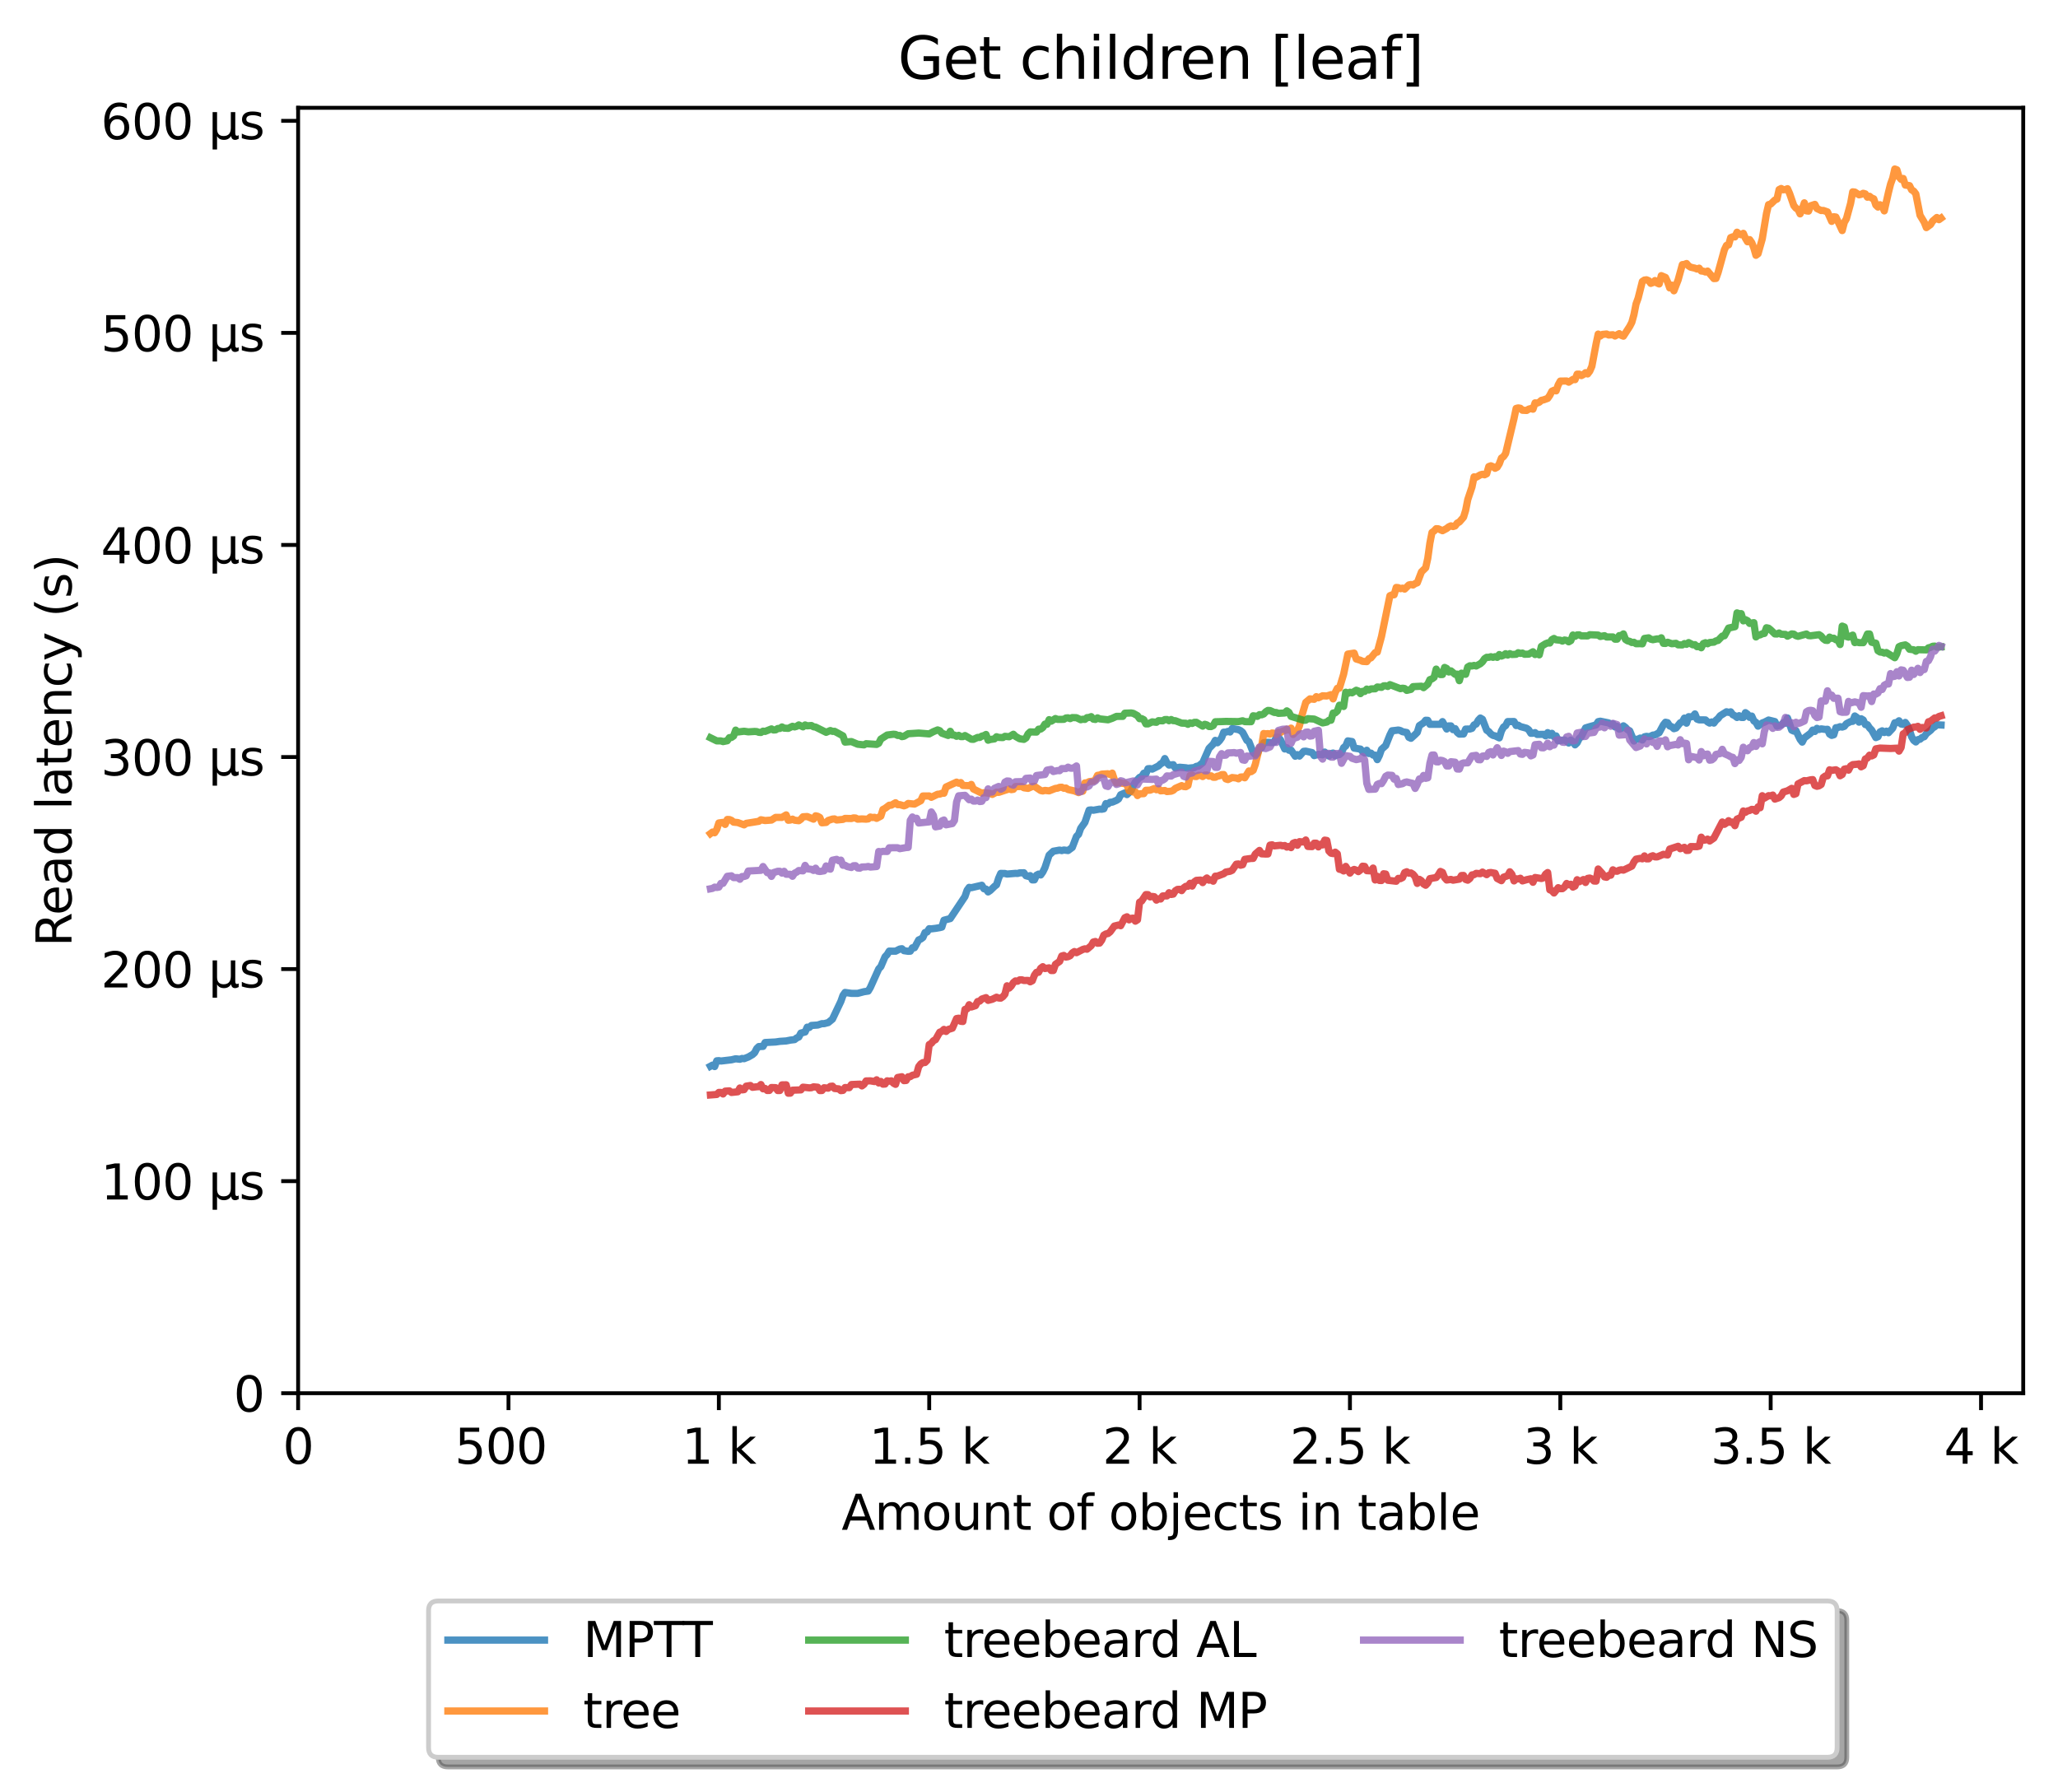 <?xml version="1.0" encoding="utf-8" standalone="no"?>
<!DOCTYPE svg PUBLIC "-//W3C//DTD SVG 1.1//EN"
  "http://www.w3.org/Graphics/SVG/1.1/DTD/svg11.dtd">
<svg xmlns:xlink="http://www.w3.org/1999/xlink" width="426.036pt" height="371.002pt" viewBox="0 0 426.036 371.002" xmlns="http://www.w3.org/2000/svg" version="1.1">
 <defs>
  <style type="text/css">*{stroke-linejoin: round; stroke-linecap: butt}</style>
 </defs>
 <g id="figure_1">
  <g id="patch_1">
   <path d="M 0 371.002 
L 426.036 371.002 
L 426.036 0 
L 0 0 
z
" style="fill: #ffffff"/>
  </g>
  <g id="axes_1">
   <g id="patch_2">
    <path d="M 61.716 288.43 
L 418.836 288.43 
L 418.836 22.318 
L 61.716 22.318 
z
" style="fill: #ffffff"/>
   </g>
   <g id="matplotlib.axis_1">
    <g id="xtick_1">
     <g id="line2d_1">
      <defs>
       <path id="m654f298a04" d="M 0 0 
L 0 3.5 
" style="stroke: #000000; stroke-width: 0.8"/>
      </defs>
      <g>
       <use xlink:href="#m654f298a04" x="61.716" y="288.43" style="stroke: #000000; stroke-width: 0.8"/>
      </g>
     </g>
     <g id="text_1">
      <!-- 0 -->
      <g transform="translate(58.534 303.029) scale(0.1 -0.1)">
       <defs>
        <path id="DejaVuSans-30" d="M 2034 4250 
Q 1547 4250 1301 3770 
Q 1056 3291 1056 2328 
Q 1056 1369 1301 889 
Q 1547 409 2034 409 
Q 2525 409 2770 889 
Q 3016 1369 3016 2328 
Q 3016 3291 2770 3770 
Q 2525 4250 2034 4250 
z
M 2034 4750 
Q 2819 4750 3233 4129 
Q 3647 3509 3647 2328 
Q 3647 1150 3233 529 
Q 2819 -91 2034 -91 
Q 1250 -91 836 529 
Q 422 1150 422 2328 
Q 422 3509 836 4129 
Q 1250 4750 2034 4750 
z
" transform="scale(0.016)"/>
       </defs>
       <use xlink:href="#DejaVuSans-30"/>
      </g>
     </g>
    </g>
    <g id="xtick_2">
     <g id="line2d_2">
      <g>
       <use xlink:href="#m654f298a04" x="105.264" y="288.43" style="stroke: #000000; stroke-width: 0.8"/>
      </g>
     </g>
     <g id="text_2">
      <!-- 500  -->
      <g transform="translate(94.131 303.029) scale(0.1 -0.1)">
       <defs>
        <path id="DejaVuSans-35" d="M 691 4666 
L 3169 4666 
L 3169 4134 
L 1269 4134 
L 1269 2991 
Q 1406 3038 1543 3061 
Q 1681 3084 1819 3084 
Q 2600 3084 3056 2656 
Q 3513 2228 3513 1497 
Q 3513 744 3044 326 
Q 2575 -91 1722 -91 
Q 1428 -91 1123 -41 
Q 819 9 494 109 
L 494 744 
Q 775 591 1075 516 
Q 1375 441 1709 441 
Q 2250 441 2565 725 
Q 2881 1009 2881 1497 
Q 2881 1984 2565 2268 
Q 2250 2553 1709 2553 
Q 1456 2553 1204 2497 
Q 953 2441 691 2322 
L 691 4666 
z
" transform="scale(0.016)"/>
        <path id="DejaVuSans-20" transform="scale(0.016)"/>
       </defs>
       <use xlink:href="#DejaVuSans-35"/>
       <use xlink:href="#DejaVuSans-30" transform="translate(63.623 0)"/>
       <use xlink:href="#DejaVuSans-30" transform="translate(127.246 0)"/>
       <use xlink:href="#DejaVuSans-20" transform="translate(190.869 0)"/>
      </g>
     </g>
    </g>
    <g id="xtick_3">
     <g id="line2d_3">
      <g>
       <use xlink:href="#m654f298a04" x="148.813" y="288.43" style="stroke: #000000; stroke-width: 0.8"/>
      </g>
     </g>
     <g id="text_3">
      <!-- 1 k -->
      <g transform="translate(141.147 303.029) scale(0.1 -0.1)">
       <defs>
        <path id="DejaVuSans-31" d="M 794 531 
L 1825 531 
L 1825 4091 
L 703 3866 
L 703 4441 
L 1819 4666 
L 2450 4666 
L 2450 531 
L 3481 531 
L 3481 0 
L 794 0 
L 794 531 
z
" transform="scale(0.016)"/>
        <path id="DejaVuSans-6b" d="M 581 4863 
L 1159 4863 
L 1159 1991 
L 2875 3500 
L 3609 3500 
L 1753 1863 
L 3688 0 
L 2938 0 
L 1159 1709 
L 1159 0 
L 581 0 
L 581 4863 
z
" transform="scale(0.016)"/>
       </defs>
       <use xlink:href="#DejaVuSans-31"/>
       <use xlink:href="#DejaVuSans-20" transform="translate(63.623 0)"/>
       <use xlink:href="#DejaVuSans-6b" transform="translate(95.41 0)"/>
      </g>
     </g>
    </g>
    <g id="xtick_4">
     <g id="line2d_4">
      <g>
       <use xlink:href="#m654f298a04" x="192.361" y="288.43" style="stroke: #000000; stroke-width: 0.8"/>
      </g>
     </g>
     <g id="text_4">
      <!-- 1.5 k -->
      <g transform="translate(179.925 303.029) scale(0.1 -0.1)">
       <defs>
        <path id="DejaVuSans-2e" d="M 684 794 
L 1344 794 
L 1344 0 
L 684 0 
L 684 794 
z
" transform="scale(0.016)"/>
       </defs>
       <use xlink:href="#DejaVuSans-31"/>
       <use xlink:href="#DejaVuSans-2e" transform="translate(63.623 0)"/>
       <use xlink:href="#DejaVuSans-35" transform="translate(95.41 0)"/>
       <use xlink:href="#DejaVuSans-20" transform="translate(159.033 0)"/>
       <use xlink:href="#DejaVuSans-6b" transform="translate(190.82 0)"/>
      </g>
     </g>
    </g>
    <g id="xtick_5">
     <g id="line2d_5">
      <g>
       <use xlink:href="#m654f298a04" x="235.91" y="288.43" style="stroke: #000000; stroke-width: 0.8"/>
      </g>
     </g>
     <g id="text_5">
      <!-- 2 k -->
      <g transform="translate(228.244 303.029) scale(0.1 -0.1)">
       <defs>
        <path id="DejaVuSans-32" d="M 1228 531 
L 3431 531 
L 3431 0 
L 469 0 
L 469 531 
Q 828 903 1448 1529 
Q 2069 2156 2228 2338 
Q 2531 2678 2651 2914 
Q 2772 3150 2772 3378 
Q 2772 3750 2511 3984 
Q 2250 4219 1831 4219 
Q 1534 4219 1204 4116 
Q 875 4013 500 3803 
L 500 4441 
Q 881 4594 1212 4672 
Q 1544 4750 1819 4750 
Q 2544 4750 2975 4387 
Q 3406 4025 3406 3419 
Q 3406 3131 3298 2873 
Q 3191 2616 2906 2266 
Q 2828 2175 2409 1742 
Q 1991 1309 1228 531 
z
" transform="scale(0.016)"/>
       </defs>
       <use xlink:href="#DejaVuSans-32"/>
       <use xlink:href="#DejaVuSans-20" transform="translate(63.623 0)"/>
       <use xlink:href="#DejaVuSans-6b" transform="translate(95.41 0)"/>
      </g>
     </g>
    </g>
    <g id="xtick_6">
     <g id="line2d_6">
      <g>
       <use xlink:href="#m654f298a04" x="279.458" y="288.43" style="stroke: #000000; stroke-width: 0.8"/>
      </g>
     </g>
     <g id="text_6">
      <!-- 2.5 k -->
      <g transform="translate(267.023 303.029) scale(0.1 -0.1)">
       <use xlink:href="#DejaVuSans-32"/>
       <use xlink:href="#DejaVuSans-2e" transform="translate(63.623 0)"/>
       <use xlink:href="#DejaVuSans-35" transform="translate(95.41 0)"/>
       <use xlink:href="#DejaVuSans-20" transform="translate(159.033 0)"/>
       <use xlink:href="#DejaVuSans-6b" transform="translate(190.82 0)"/>
      </g>
     </g>
    </g>
    <g id="xtick_7">
     <g id="line2d_7">
      <g>
       <use xlink:href="#m654f298a04" x="323.007" y="288.43" style="stroke: #000000; stroke-width: 0.8"/>
      </g>
     </g>
     <g id="text_7">
      <!-- 3 k -->
      <g transform="translate(315.341 303.029) scale(0.1 -0.1)">
       <defs>
        <path id="DejaVuSans-33" d="M 2597 2516 
Q 3050 2419 3304 2112 
Q 3559 1806 3559 1356 
Q 3559 666 3084 287 
Q 2609 -91 1734 -91 
Q 1441 -91 1130 -33 
Q 819 25 488 141 
L 488 750 
Q 750 597 1062 519 
Q 1375 441 1716 441 
Q 2309 441 2620 675 
Q 2931 909 2931 1356 
Q 2931 1769 2642 2001 
Q 2353 2234 1838 2234 
L 1294 2234 
L 1294 2753 
L 1863 2753 
Q 2328 2753 2575 2939 
Q 2822 3125 2822 3475 
Q 2822 3834 2567 4026 
Q 2313 4219 1838 4219 
Q 1578 4219 1281 4162 
Q 984 4106 628 3988 
L 628 4550 
Q 988 4650 1302 4700 
Q 1616 4750 1894 4750 
Q 2613 4750 3031 4423 
Q 3450 4097 3450 3541 
Q 3450 3153 3228 2886 
Q 3006 2619 2597 2516 
z
" transform="scale(0.016)"/>
       </defs>
       <use xlink:href="#DejaVuSans-33"/>
       <use xlink:href="#DejaVuSans-20" transform="translate(63.623 0)"/>
       <use xlink:href="#DejaVuSans-6b" transform="translate(95.41 0)"/>
      </g>
     </g>
    </g>
    <g id="xtick_8">
     <g id="line2d_8">
      <g>
       <use xlink:href="#m654f298a04" x="366.556" y="288.43" style="stroke: #000000; stroke-width: 0.8"/>
      </g>
     </g>
     <g id="text_8">
      <!-- 3.5 k -->
      <g transform="translate(354.12 303.029) scale(0.1 -0.1)">
       <use xlink:href="#DejaVuSans-33"/>
       <use xlink:href="#DejaVuSans-2e" transform="translate(63.623 0)"/>
       <use xlink:href="#DejaVuSans-35" transform="translate(95.41 0)"/>
       <use xlink:href="#DejaVuSans-20" transform="translate(159.033 0)"/>
       <use xlink:href="#DejaVuSans-6b" transform="translate(190.82 0)"/>
      </g>
     </g>
    </g>
    <g id="xtick_9">
     <g id="line2d_9">
      <g>
       <use xlink:href="#m654f298a04" x="410.104" y="288.43" style="stroke: #000000; stroke-width: 0.8"/>
      </g>
     </g>
     <g id="text_9">
      <!-- 4 k -->
      <g transform="translate(402.439 303.029) scale(0.1 -0.1)">
       <defs>
        <path id="DejaVuSans-34" d="M 2419 4116 
L 825 1625 
L 2419 1625 
L 2419 4116 
z
M 2253 4666 
L 3047 4666 
L 3047 1625 
L 3713 1625 
L 3713 1100 
L 3047 1100 
L 3047 0 
L 2419 0 
L 2419 1100 
L 313 1100 
L 313 1709 
L 2253 4666 
z
" transform="scale(0.016)"/>
       </defs>
       <use xlink:href="#DejaVuSans-34"/>
       <use xlink:href="#DejaVuSans-20" transform="translate(63.623 0)"/>
       <use xlink:href="#DejaVuSans-6b" transform="translate(95.41 0)"/>
      </g>
     </g>
    </g>
    <g id="text_10">
     <!-- Amount of objects in table -->
     <g transform="translate(174.217 316.707) scale(0.1 -0.1)">
      <defs>
       <path id="DejaVuSans-41" d="M 2188 4044 
L 1331 1722 
L 3047 1722 
L 2188 4044 
z
M 1831 4666 
L 2547 4666 
L 4325 0 
L 3669 0 
L 3244 1197 
L 1141 1197 
L 716 0 
L 50 0 
L 1831 4666 
z
" transform="scale(0.016)"/>
       <path id="DejaVuSans-6d" d="M 3328 2828 
Q 3544 3216 3844 3400 
Q 4144 3584 4550 3584 
Q 5097 3584 5394 3201 
Q 5691 2819 5691 2113 
L 5691 0 
L 5113 0 
L 5113 2094 
Q 5113 2597 4934 2840 
Q 4756 3084 4391 3084 
Q 3944 3084 3684 2787 
Q 3425 2491 3425 1978 
L 3425 0 
L 2847 0 
L 2847 2094 
Q 2847 2600 2669 2842 
Q 2491 3084 2119 3084 
Q 1678 3084 1418 2786 
Q 1159 2488 1159 1978 
L 1159 0 
L 581 0 
L 581 3500 
L 1159 3500 
L 1159 2956 
Q 1356 3278 1631 3431 
Q 1906 3584 2284 3584 
Q 2666 3584 2933 3390 
Q 3200 3197 3328 2828 
z
" transform="scale(0.016)"/>
       <path id="DejaVuSans-6f" d="M 1959 3097 
Q 1497 3097 1228 2736 
Q 959 2375 959 1747 
Q 959 1119 1226 758 
Q 1494 397 1959 397 
Q 2419 397 2687 759 
Q 2956 1122 2956 1747 
Q 2956 2369 2687 2733 
Q 2419 3097 1959 3097 
z
M 1959 3584 
Q 2709 3584 3137 3096 
Q 3566 2609 3566 1747 
Q 3566 888 3137 398 
Q 2709 -91 1959 -91 
Q 1206 -91 779 398 
Q 353 888 353 1747 
Q 353 2609 779 3096 
Q 1206 3584 1959 3584 
z
" transform="scale(0.016)"/>
       <path id="DejaVuSans-75" d="M 544 1381 
L 544 3500 
L 1119 3500 
L 1119 1403 
Q 1119 906 1312 657 
Q 1506 409 1894 409 
Q 2359 409 2629 706 
Q 2900 1003 2900 1516 
L 2900 3500 
L 3475 3500 
L 3475 0 
L 2900 0 
L 2900 538 
Q 2691 219 2414 64 
Q 2138 -91 1772 -91 
Q 1169 -91 856 284 
Q 544 659 544 1381 
z
M 1991 3584 
L 1991 3584 
z
" transform="scale(0.016)"/>
       <path id="DejaVuSans-6e" d="M 3513 2113 
L 3513 0 
L 2938 0 
L 2938 2094 
Q 2938 2591 2744 2837 
Q 2550 3084 2163 3084 
Q 1697 3084 1428 2787 
Q 1159 2491 1159 1978 
L 1159 0 
L 581 0 
L 581 3500 
L 1159 3500 
L 1159 2956 
Q 1366 3272 1645 3428 
Q 1925 3584 2291 3584 
Q 2894 3584 3203 3211 
Q 3513 2838 3513 2113 
z
" transform="scale(0.016)"/>
       <path id="DejaVuSans-74" d="M 1172 4494 
L 1172 3500 
L 2356 3500 
L 2356 3053 
L 1172 3053 
L 1172 1153 
Q 1172 725 1289 603 
Q 1406 481 1766 481 
L 2356 481 
L 2356 0 
L 1766 0 
Q 1100 0 847 248 
Q 594 497 594 1153 
L 594 3053 
L 172 3053 
L 172 3500 
L 594 3500 
L 594 4494 
L 1172 4494 
z
" transform="scale(0.016)"/>
       <path id="DejaVuSans-66" d="M 2375 4863 
L 2375 4384 
L 1825 4384 
Q 1516 4384 1395 4259 
Q 1275 4134 1275 3809 
L 1275 3500 
L 2222 3500 
L 2222 3053 
L 1275 3053 
L 1275 0 
L 697 0 
L 697 3053 
L 147 3053 
L 147 3500 
L 697 3500 
L 697 3744 
Q 697 4328 969 4595 
Q 1241 4863 1831 4863 
L 2375 4863 
z
" transform="scale(0.016)"/>
       <path id="DejaVuSans-62" d="M 3116 1747 
Q 3116 2381 2855 2742 
Q 2594 3103 2138 3103 
Q 1681 3103 1420 2742 
Q 1159 2381 1159 1747 
Q 1159 1113 1420 752 
Q 1681 391 2138 391 
Q 2594 391 2855 752 
Q 3116 1113 3116 1747 
z
M 1159 2969 
Q 1341 3281 1617 3432 
Q 1894 3584 2278 3584 
Q 2916 3584 3314 3078 
Q 3713 2572 3713 1747 
Q 3713 922 3314 415 
Q 2916 -91 2278 -91 
Q 1894 -91 1617 61 
Q 1341 213 1159 525 
L 1159 0 
L 581 0 
L 581 4863 
L 1159 4863 
L 1159 2969 
z
" transform="scale(0.016)"/>
       <path id="DejaVuSans-6a" d="M 603 3500 
L 1178 3500 
L 1178 -63 
Q 1178 -731 923 -1031 
Q 669 -1331 103 -1331 
L -116 -1331 
L -116 -844 
L 38 -844 
Q 366 -844 484 -692 
Q 603 -541 603 -63 
L 603 3500 
z
M 603 4863 
L 1178 4863 
L 1178 4134 
L 603 4134 
L 603 4863 
z
" transform="scale(0.016)"/>
       <path id="DejaVuSans-65" d="M 3597 1894 
L 3597 1613 
L 953 1613 
Q 991 1019 1311 708 
Q 1631 397 2203 397 
Q 2534 397 2845 478 
Q 3156 559 3463 722 
L 3463 178 
Q 3153 47 2828 -22 
Q 2503 -91 2169 -91 
Q 1331 -91 842 396 
Q 353 884 353 1716 
Q 353 2575 817 3079 
Q 1281 3584 2069 3584 
Q 2775 3584 3186 3129 
Q 3597 2675 3597 1894 
z
M 3022 2063 
Q 3016 2534 2758 2815 
Q 2500 3097 2075 3097 
Q 1594 3097 1305 2825 
Q 1016 2553 972 2059 
L 3022 2063 
z
" transform="scale(0.016)"/>
       <path id="DejaVuSans-63" d="M 3122 3366 
L 3122 2828 
Q 2878 2963 2633 3030 
Q 2388 3097 2138 3097 
Q 1578 3097 1268 2742 
Q 959 2388 959 1747 
Q 959 1106 1268 751 
Q 1578 397 2138 397 
Q 2388 397 2633 464 
Q 2878 531 3122 666 
L 3122 134 
Q 2881 22 2623 -34 
Q 2366 -91 2075 -91 
Q 1284 -91 818 406 
Q 353 903 353 1747 
Q 353 2603 823 3093 
Q 1294 3584 2113 3584 
Q 2378 3584 2631 3529 
Q 2884 3475 3122 3366 
z
" transform="scale(0.016)"/>
       <path id="DejaVuSans-73" d="M 2834 3397 
L 2834 2853 
Q 2591 2978 2328 3040 
Q 2066 3103 1784 3103 
Q 1356 3103 1142 2972 
Q 928 2841 928 2578 
Q 928 2378 1081 2264 
Q 1234 2150 1697 2047 
L 1894 2003 
Q 2506 1872 2764 1633 
Q 3022 1394 3022 966 
Q 3022 478 2636 193 
Q 2250 -91 1575 -91 
Q 1294 -91 989 -36 
Q 684 19 347 128 
L 347 722 
Q 666 556 975 473 
Q 1284 391 1588 391 
Q 1994 391 2212 530 
Q 2431 669 2431 922 
Q 2431 1156 2273 1281 
Q 2116 1406 1581 1522 
L 1381 1569 
Q 847 1681 609 1914 
Q 372 2147 372 2553 
Q 372 3047 722 3315 
Q 1072 3584 1716 3584 
Q 2034 3584 2315 3537 
Q 2597 3491 2834 3397 
z
" transform="scale(0.016)"/>
       <path id="DejaVuSans-69" d="M 603 3500 
L 1178 3500 
L 1178 0 
L 603 0 
L 603 3500 
z
M 603 4863 
L 1178 4863 
L 1178 4134 
L 603 4134 
L 603 4863 
z
" transform="scale(0.016)"/>
       <path id="DejaVuSans-61" d="M 2194 1759 
Q 1497 1759 1228 1600 
Q 959 1441 959 1056 
Q 959 750 1161 570 
Q 1363 391 1709 391 
Q 2188 391 2477 730 
Q 2766 1069 2766 1631 
L 2766 1759 
L 2194 1759 
z
M 3341 1997 
L 3341 0 
L 2766 0 
L 2766 531 
Q 2569 213 2275 61 
Q 1981 -91 1556 -91 
Q 1019 -91 701 211 
Q 384 513 384 1019 
Q 384 1609 779 1909 
Q 1175 2209 1959 2209 
L 2766 2209 
L 2766 2266 
Q 2766 2663 2505 2880 
Q 2244 3097 1772 3097 
Q 1472 3097 1187 3025 
Q 903 2953 641 2809 
L 641 3341 
Q 956 3463 1253 3523 
Q 1550 3584 1831 3584 
Q 2591 3584 2966 3190 
Q 3341 2797 3341 1997 
z
" transform="scale(0.016)"/>
       <path id="DejaVuSans-6c" d="M 603 4863 
L 1178 4863 
L 1178 0 
L 603 0 
L 603 4863 
z
" transform="scale(0.016)"/>
      </defs>
      <use xlink:href="#DejaVuSans-41"/>
      <use xlink:href="#DejaVuSans-6d" transform="translate(68.408 0)"/>
      <use xlink:href="#DejaVuSans-6f" transform="translate(165.82 0)"/>
      <use xlink:href="#DejaVuSans-75" transform="translate(227.002 0)"/>
      <use xlink:href="#DejaVuSans-6e" transform="translate(290.381 0)"/>
      <use xlink:href="#DejaVuSans-74" transform="translate(353.76 0)"/>
      <use xlink:href="#DejaVuSans-20" transform="translate(392.969 0)"/>
      <use xlink:href="#DejaVuSans-6f" transform="translate(424.756 0)"/>
      <use xlink:href="#DejaVuSans-66" transform="translate(485.938 0)"/>
      <use xlink:href="#DejaVuSans-20" transform="translate(521.143 0)"/>
      <use xlink:href="#DejaVuSans-6f" transform="translate(552.93 0)"/>
      <use xlink:href="#DejaVuSans-62" transform="translate(614.111 0)"/>
      <use xlink:href="#DejaVuSans-6a" transform="translate(677.588 0)"/>
      <use xlink:href="#DejaVuSans-65" transform="translate(705.371 0)"/>
      <use xlink:href="#DejaVuSans-63" transform="translate(766.895 0)"/>
      <use xlink:href="#DejaVuSans-74" transform="translate(821.875 0)"/>
      <use xlink:href="#DejaVuSans-73" transform="translate(861.084 0)"/>
      <use xlink:href="#DejaVuSans-20" transform="translate(913.184 0)"/>
      <use xlink:href="#DejaVuSans-69" transform="translate(944.971 0)"/>
      <use xlink:href="#DejaVuSans-6e" transform="translate(972.754 0)"/>
      <use xlink:href="#DejaVuSans-20" transform="translate(1036.133 0)"/>
      <use xlink:href="#DejaVuSans-74" transform="translate(1067.92 0)"/>
      <use xlink:href="#DejaVuSans-61" transform="translate(1107.129 0)"/>
      <use xlink:href="#DejaVuSans-62" transform="translate(1168.408 0)"/>
      <use xlink:href="#DejaVuSans-6c" transform="translate(1231.885 0)"/>
      <use xlink:href="#DejaVuSans-65" transform="translate(1259.668 0)"/>
     </g>
    </g>
   </g>
   <g id="matplotlib.axis_2">
    <g id="ytick_1">
     <g id="line2d_10">
      <defs>
       <path id="m9b06d5dde3" d="M 0 0 
L -3.5 0 
" style="stroke: #000000; stroke-width: 0.8"/>
      </defs>
      <g>
       <use xlink:href="#m9b06d5dde3" x="61.716" y="288.43" style="stroke: #000000; stroke-width: 0.8"/>
      </g>
     </g>
     <g id="text_11">
      <!-- 0 -->
      <g transform="translate(48.353 292.229) scale(0.1 -0.1)">
       <use xlink:href="#DejaVuSans-30"/>
      </g>
     </g>
    </g>
    <g id="ytick_2">
     <g id="line2d_11">
      <g>
       <use xlink:href="#m9b06d5dde3" x="61.716" y="244.528" style="stroke: #000000; stroke-width: 0.8"/>
      </g>
     </g>
     <g id="text_12">
      <!-- 100 µs -->
      <g transform="translate(20.878 248.327) scale(0.1 -0.1)">
       <defs>
        <path id="DejaVuSans-b5" d="M 544 -1331 
L 544 3500 
L 1119 3500 
L 1119 1325 
Q 1119 872 1334 640 
Q 1550 409 1972 409 
Q 2434 409 2667 671 
Q 2900 934 2900 1459 
L 2900 3500 
L 3475 3500 
L 3475 806 
Q 3475 619 3529 530 
Q 3584 441 3700 441 
Q 3728 441 3778 458 
Q 3828 475 3916 513 
L 3916 50 
Q 3788 -22 3673 -56 
Q 3559 -91 3450 -91 
Q 3234 -91 3106 31 
Q 2978 153 2931 403 
Q 2775 156 2548 32 
Q 2322 -91 2016 -91 
Q 1697 -91 1473 31 
Q 1250 153 1119 397 
L 1119 -1331 
L 544 -1331 
z
" transform="scale(0.016)"/>
       </defs>
       <use xlink:href="#DejaVuSans-31"/>
       <use xlink:href="#DejaVuSans-30" transform="translate(63.623 0)"/>
       <use xlink:href="#DejaVuSans-30" transform="translate(127.246 0)"/>
       <use xlink:href="#DejaVuSans-20" transform="translate(190.869 0)"/>
       <use xlink:href="#DejaVuSans-b5" transform="translate(222.656 0)"/>
       <use xlink:href="#DejaVuSans-73" transform="translate(286.279 0)"/>
      </g>
     </g>
    </g>
    <g id="ytick_3">
     <g id="line2d_12">
      <g>
       <use xlink:href="#m9b06d5dde3" x="61.716" y="200.625" style="stroke: #000000; stroke-width: 0.8"/>
      </g>
     </g>
     <g id="text_13">
      <!-- 200 µs -->
      <g transform="translate(20.878 204.424) scale(0.1 -0.1)">
       <use xlink:href="#DejaVuSans-32"/>
       <use xlink:href="#DejaVuSans-30" transform="translate(63.623 0)"/>
       <use xlink:href="#DejaVuSans-30" transform="translate(127.246 0)"/>
       <use xlink:href="#DejaVuSans-20" transform="translate(190.869 0)"/>
       <use xlink:href="#DejaVuSans-b5" transform="translate(222.656 0)"/>
       <use xlink:href="#DejaVuSans-73" transform="translate(286.279 0)"/>
      </g>
     </g>
    </g>
    <g id="ytick_4">
     <g id="line2d_13">
      <g>
       <use xlink:href="#m9b06d5dde3" x="61.716" y="156.723" style="stroke: #000000; stroke-width: 0.8"/>
      </g>
     </g>
     <g id="text_14">
      <!-- 300 µs -->
      <g transform="translate(20.878 160.522) scale(0.1 -0.1)">
       <use xlink:href="#DejaVuSans-33"/>
       <use xlink:href="#DejaVuSans-30" transform="translate(63.623 0)"/>
       <use xlink:href="#DejaVuSans-30" transform="translate(127.246 0)"/>
       <use xlink:href="#DejaVuSans-20" transform="translate(190.869 0)"/>
       <use xlink:href="#DejaVuSans-b5" transform="translate(222.656 0)"/>
       <use xlink:href="#DejaVuSans-73" transform="translate(286.279 0)"/>
      </g>
     </g>
    </g>
    <g id="ytick_5">
     <g id="line2d_14">
      <g>
       <use xlink:href="#m9b06d5dde3" x="61.716" y="112.82" style="stroke: #000000; stroke-width: 0.8"/>
      </g>
     </g>
     <g id="text_15">
      <!-- 400 µs -->
      <g transform="translate(20.878 116.62) scale(0.1 -0.1)">
       <use xlink:href="#DejaVuSans-34"/>
       <use xlink:href="#DejaVuSans-30" transform="translate(63.623 0)"/>
       <use xlink:href="#DejaVuSans-30" transform="translate(127.246 0)"/>
       <use xlink:href="#DejaVuSans-20" transform="translate(190.869 0)"/>
       <use xlink:href="#DejaVuSans-b5" transform="translate(222.656 0)"/>
       <use xlink:href="#DejaVuSans-73" transform="translate(286.279 0)"/>
      </g>
     </g>
    </g>
    <g id="ytick_6">
     <g id="line2d_15">
      <g>
       <use xlink:href="#m9b06d5dde3" x="61.716" y="68.918" style="stroke: #000000; stroke-width: 0.8"/>
      </g>
     </g>
     <g id="text_16">
      <!-- 500 µs -->
      <g transform="translate(20.878 72.717) scale(0.1 -0.1)">
       <use xlink:href="#DejaVuSans-35"/>
       <use xlink:href="#DejaVuSans-30" transform="translate(63.623 0)"/>
       <use xlink:href="#DejaVuSans-30" transform="translate(127.246 0)"/>
       <use xlink:href="#DejaVuSans-20" transform="translate(190.869 0)"/>
       <use xlink:href="#DejaVuSans-b5" transform="translate(222.656 0)"/>
       <use xlink:href="#DejaVuSans-73" transform="translate(286.279 0)"/>
      </g>
     </g>
    </g>
    <g id="ytick_7">
     <g id="line2d_16">
      <g>
       <use xlink:href="#m9b06d5dde3" x="61.716" y="25.015" style="stroke: #000000; stroke-width: 0.8"/>
      </g>
     </g>
     <g id="text_17">
      <!-- 600 µs -->
      <g transform="translate(20.878 28.815) scale(0.1 -0.1)">
       <defs>
        <path id="DejaVuSans-36" d="M 2113 2584 
Q 1688 2584 1439 2293 
Q 1191 2003 1191 1497 
Q 1191 994 1439 701 
Q 1688 409 2113 409 
Q 2538 409 2786 701 
Q 3034 994 3034 1497 
Q 3034 2003 2786 2293 
Q 2538 2584 2113 2584 
z
M 3366 4563 
L 3366 3988 
Q 3128 4100 2886 4159 
Q 2644 4219 2406 4219 
Q 1781 4219 1451 3797 
Q 1122 3375 1075 2522 
Q 1259 2794 1537 2939 
Q 1816 3084 2150 3084 
Q 2853 3084 3261 2657 
Q 3669 2231 3669 1497 
Q 3669 778 3244 343 
Q 2819 -91 2113 -91 
Q 1303 -91 875 529 
Q 447 1150 447 2328 
Q 447 3434 972 4092 
Q 1497 4750 2381 4750 
Q 2619 4750 2861 4703 
Q 3103 4656 3366 4563 
z
" transform="scale(0.016)"/>
       </defs>
       <use xlink:href="#DejaVuSans-36"/>
       <use xlink:href="#DejaVuSans-30" transform="translate(63.623 0)"/>
       <use xlink:href="#DejaVuSans-30" transform="translate(127.246 0)"/>
       <use xlink:href="#DejaVuSans-20" transform="translate(190.869 0)"/>
       <use xlink:href="#DejaVuSans-b5" transform="translate(222.656 0)"/>
       <use xlink:href="#DejaVuSans-73" transform="translate(286.279 0)"/>
      </g>
     </g>
    </g>
    <g id="text_18">
     <!-- Read latency (s) -->
     <g transform="translate(14.798 195.99) rotate(-90) scale(0.1 -0.1)">
      <defs>
       <path id="DejaVuSans-52" d="M 2841 2188 
Q 3044 2119 3236 1894 
Q 3428 1669 3622 1275 
L 4263 0 
L 3584 0 
L 2988 1197 
Q 2756 1666 2539 1819 
Q 2322 1972 1947 1972 
L 1259 1972 
L 1259 0 
L 628 0 
L 628 4666 
L 2053 4666 
Q 2853 4666 3247 4331 
Q 3641 3997 3641 3322 
Q 3641 2881 3436 2590 
Q 3231 2300 2841 2188 
z
M 1259 4147 
L 1259 2491 
L 2053 2491 
Q 2509 2491 2742 2702 
Q 2975 2913 2975 3322 
Q 2975 3731 2742 3939 
Q 2509 4147 2053 4147 
L 1259 4147 
z
" transform="scale(0.016)"/>
       <path id="DejaVuSans-64" d="M 2906 2969 
L 2906 4863 
L 3481 4863 
L 3481 0 
L 2906 0 
L 2906 525 
Q 2725 213 2448 61 
Q 2172 -91 1784 -91 
Q 1150 -91 751 415 
Q 353 922 353 1747 
Q 353 2572 751 3078 
Q 1150 3584 1784 3584 
Q 2172 3584 2448 3432 
Q 2725 3281 2906 2969 
z
M 947 1747 
Q 947 1113 1208 752 
Q 1469 391 1925 391 
Q 2381 391 2643 752 
Q 2906 1113 2906 1747 
Q 2906 2381 2643 2742 
Q 2381 3103 1925 3103 
Q 1469 3103 1208 2742 
Q 947 2381 947 1747 
z
" transform="scale(0.016)"/>
       <path id="DejaVuSans-79" d="M 2059 -325 
Q 1816 -950 1584 -1140 
Q 1353 -1331 966 -1331 
L 506 -1331 
L 506 -850 
L 844 -850 
Q 1081 -850 1212 -737 
Q 1344 -625 1503 -206 
L 1606 56 
L 191 3500 
L 800 3500 
L 1894 763 
L 2988 3500 
L 3597 3500 
L 2059 -325 
z
" transform="scale(0.016)"/>
       <path id="DejaVuSans-28" d="M 1984 4856 
Q 1566 4138 1362 3434 
Q 1159 2731 1159 2009 
Q 1159 1288 1364 580 
Q 1569 -128 1984 -844 
L 1484 -844 
Q 1016 -109 783 600 
Q 550 1309 550 2009 
Q 550 2706 781 3412 
Q 1013 4119 1484 4856 
L 1984 4856 
z
" transform="scale(0.016)"/>
       <path id="DejaVuSans-29" d="M 513 4856 
L 1013 4856 
Q 1481 4119 1714 3412 
Q 1947 2706 1947 2009 
Q 1947 1309 1714 600 
Q 1481 -109 1013 -844 
L 513 -844 
Q 928 -128 1133 580 
Q 1338 1288 1338 2009 
Q 1338 2731 1133 3434 
Q 928 4138 513 4856 
z
" transform="scale(0.016)"/>
      </defs>
      <use xlink:href="#DejaVuSans-52"/>
      <use xlink:href="#DejaVuSans-65" transform="translate(64.982 0)"/>
      <use xlink:href="#DejaVuSans-61" transform="translate(126.506 0)"/>
      <use xlink:href="#DejaVuSans-64" transform="translate(187.785 0)"/>
      <use xlink:href="#DejaVuSans-20" transform="translate(251.262 0)"/>
      <use xlink:href="#DejaVuSans-6c" transform="translate(283.049 0)"/>
      <use xlink:href="#DejaVuSans-61" transform="translate(310.832 0)"/>
      <use xlink:href="#DejaVuSans-74" transform="translate(372.111 0)"/>
      <use xlink:href="#DejaVuSans-65" transform="translate(411.32 0)"/>
      <use xlink:href="#DejaVuSans-6e" transform="translate(472.844 0)"/>
      <use xlink:href="#DejaVuSans-63" transform="translate(536.223 0)"/>
      <use xlink:href="#DejaVuSans-79" transform="translate(591.203 0)"/>
      <use xlink:href="#DejaVuSans-20" transform="translate(650.383 0)"/>
      <use xlink:href="#DejaVuSans-28" transform="translate(682.17 0)"/>
      <use xlink:href="#DejaVuSans-73" transform="translate(721.184 0)"/>
      <use xlink:href="#DejaVuSans-29" transform="translate(773.283 0)"/>
     </g>
    </g>
   </g>
   <g id="line2d_17">
    <path d="M 147.071 220.744 
L 147.506 220.508 
L 147.942 220.808 
L 148.377 219.616 
L 148.813 219.581 
L 149.248 219.66 
L 151.426 219.404 
L 152.297 219.196 
L 153.168 219.294 
L 153.603 219.131 
L 154.039 219.175 
L 154.91 218.833 
L 155.781 218.33 
L 156.216 217.939 
L 156.651 217.085 
L 157.087 216.665 
L 157.958 216.633 
L 158.393 215.827 
L 160.571 215.718 
L 161.442 215.586 
L 162.748 215.504 
L 163.619 215.329 
L 164.49 215.227 
L 164.926 214.883 
L 165.361 214.689 
L 165.797 213.87 
L 166.668 213.653 
L 167.103 212.651 
L 167.539 212.711 
L 167.974 212.297 
L 169.281 212.21 
L 170.152 211.92 
L 170.587 211.929 
L 171.458 211.704 
L 172.329 210.989 
L 174.071 207.316 
L 174.506 206.086 
L 174.942 205.463 
L 176.248 205.65 
L 177.555 205.655 
L 178.861 205.31 
L 179.732 205.18 
L 180.168 204.449 
L 181.91 200.585 
L 182.345 200.123 
L 183.216 198.074 
L 183.652 197.619 
L 184.087 196.904 
L 184.958 196.923 
L 185.394 196.924 
L 186.265 196.481 
L 186.7 196.409 
L 187.135 196.816 
L 188.006 196.944 
L 188.442 196.919 
L 188.877 196.218 
L 189.313 196.204 
L 190.184 194.59 
L 190.619 194.406 
L 191.055 194.078 
L 191.49 193.066 
L 191.926 192.942 
L 192.361 192.266 
L 192.797 192.295 
L 193.668 192.194 
L 194.539 192.045 
L 194.974 191.936 
L 195.41 190.511 
L 196.716 190.17 
L 199.765 185.599 
L 200.2 184.311 
L 200.636 183.705 
L 201.071 183.779 
L 203.248 183.273 
L 203.684 183.991 
L 204.119 184.069 
L 204.555 184.652 
L 204.99 184.359 
L 205.861 183.516 
L 206.297 183.171 
L 206.732 181.811 
L 207.168 180.82 
L 208.039 180.836 
L 208.474 180.955 
L 210.216 180.808 
L 210.652 180.83 
L 211.087 180.705 
L 211.958 180.687 
L 212.394 181.303 
L 212.829 181.424 
L 213.265 181.281 
L 213.7 182.161 
L 214.136 182.154 
L 214.571 181.182 
L 215.007 180.962 
L 215.442 181.142 
L 215.878 180.528 
L 216.313 179.64 
L 217.184 177.032 
L 218.055 176.226 
L 219.361 175.992 
L 219.797 176.095 
L 220.232 175.974 
L 221.103 176.084 
L 221.974 175.441 
L 222.845 173.16 
L 223.281 172.723 
L 223.716 171.484 
L 224.587 170.264 
L 225.458 167.719 
L 225.894 167.671 
L 226.329 167.743 
L 227.636 167.509 
L 228.071 167.537 
L 228.507 167.444 
L 228.942 166.363 
L 229.378 166.439 
L 229.813 166.084 
L 230.249 166.071 
L 231.12 165.7 
L 231.555 165.41 
L 231.991 164.54 
L 232.861 164.156 
L 233.297 164.502 
L 234.168 163.691 
L 234.603 162.642 
L 235.039 161.884 
L 235.91 160.942 
L 236.345 160.787 
L 236.781 160.08 
L 237.216 160.175 
L 237.652 159.149 
L 238.087 159.118 
L 238.523 159.229 
L 239.829 158.57 
L 240.265 158.154 
L 240.7 157.901 
L 241.136 157.043 
L 241.571 157.934 
L 242.007 158.389 
L 242.878 158.307 
L 243.313 159.008 
L 244.184 158.836 
L 245.491 158.949 
L 245.926 159.037 
L 247.233 158.91 
L 247.668 158.649 
L 248.103 158.596 
L 248.974 157.909 
L 250.281 154.944 
L 251.152 154.058 
L 251.587 153.273 
L 252.023 153.774 
L 252.458 153.338 
L 252.894 152.725 
L 253.329 151.579 
L 253.765 151.574 
L 254.2 151.417 
L 254.636 151.547 
L 255.071 150.825 
L 256.378 151.051 
L 256.813 151.267 
L 257.249 151.621 
L 258.12 153.278 
L 258.555 153.565 
L 259.426 155.785 
L 259.862 156.212 
L 260.297 156.012 
L 260.733 155.075 
L 261.168 154.787 
L 261.604 153.761 
L 262.475 153.675 
L 263.345 153.739 
L 263.781 153.65 
L 264.216 152.604 
L 264.652 152.633 
L 265.087 153.167 
L 265.958 155.054 
L 266.394 154.805 
L 266.829 155.315 
L 267.265 155.291 
L 268.136 156.561 
L 268.571 156.229 
L 269.007 156.531 
L 269.878 155.548 
L 270.313 155.511 
L 271.62 155.802 
L 272.055 156.433 
L 272.926 156.159 
L 273.797 156.27 
L 274.233 155.697 
L 275.104 156.523 
L 275.539 156.009 
L 275.975 155.898 
L 276.41 156.481 
L 276.846 156.273 
L 277.281 156.214 
L 277.717 155.818 
L 278.152 154.777 
L 278.587 154.438 
L 279.023 153.382 
L 279.894 153.52 
L 280.329 154.877 
L 281.636 155.08 
L 282.071 155.603 
L 282.507 155.893 
L 282.942 155.325 
L 283.378 156.001 
L 283.813 155.915 
L 284.249 156.32 
L 284.684 156.339 
L 285.12 157.267 
L 285.555 156.388 
L 285.991 155.132 
L 286.862 154.347 
L 287.733 152.161 
L 288.168 151.29 
L 289.039 151.197 
L 289.475 151.134 
L 289.91 151.249 
L 290.346 151.485 
L 291.217 151.648 
L 291.652 152.646 
L 292.088 152.848 
L 292.959 152.06 
L 293.394 151.624 
L 293.829 150.219 
L 294.7 149.654 
L 295.136 149.115 
L 295.571 149.131 
L 296.007 149.958 
L 298.184 149.951 
L 298.62 149.395 
L 299.491 150.925 
L 299.926 150.279 
L 300.362 150.279 
L 300.797 151.054 
L 301.233 150.844 
L 301.668 151.628 
L 302.104 151.984 
L 302.975 151.958 
L 303.41 150.94 
L 304.281 150.929 
L 304.717 150.788 
L 305.152 150.073 
L 305.588 149.897 
L 306.023 149.117 
L 306.459 148.653 
L 306.894 148.917 
L 307.765 151.173 
L 308.2 151.461 
L 308.636 151.958 
L 309.071 152.249 
L 309.507 152.341 
L 310.378 152.761 
L 310.813 151.331 
L 311.249 150.527 
L 311.684 150.231 
L 312.12 149.387 
L 313.426 149.376 
L 313.862 150.208 
L 314.297 150.132 
L 314.733 150.415 
L 316.039 150.771 
L 316.475 151.098 
L 316.91 151.813 
L 317.346 151.801 
L 317.781 151.673 
L 318.217 152.051 
L 319.523 152.025 
L 319.959 152.342 
L 320.394 151.672 
L 320.83 152.233 
L 321.265 151.818 
L 321.701 152.514 
L 322.136 152.358 
L 322.572 153.366 
L 323.878 153.194 
L 324.313 153.442 
L 324.749 153.826 
L 325.184 153.218 
L 325.62 153.532 
L 326.055 154.204 
L 326.491 153.777 
L 326.926 152.881 
L 327.362 152.508 
L 328.233 150.697 
L 329.104 150.433 
L 330.41 150.077 
L 330.846 149.398 
L 331.281 149.307 
L 333.023 149.659 
L 333.459 149.93 
L 333.894 149.852 
L 334.33 150.491 
L 334.765 150.358 
L 335.201 150.942 
L 335.636 150.815 
L 336.072 150.268 
L 336.507 150.6 
L 336.943 151.075 
L 337.378 151.308 
L 338.249 153.413 
L 338.684 153.071 
L 339.12 153.013 
L 339.555 152.801 
L 339.991 153.202 
L 340.426 152.537 
L 340.862 152.442 
L 341.297 152.512 
L 341.733 152.41 
L 342.168 152.183 
L 342.604 152.152 
L 343.475 151.682 
L 344.346 150.065 
L 344.781 149.526 
L 345.217 149.618 
L 345.652 150.296 
L 346.088 150.454 
L 346.523 150.857 
L 346.959 150.722 
L 347.83 149.644 
L 348.265 149.45 
L 348.701 148.663 
L 349.136 149.717 
L 349.572 148.374 
L 350.007 148.413 
L 350.443 148.334 
L 350.878 147.801 
L 351.314 148.874 
L 351.749 149.035 
L 353.056 149.04 
L 353.491 149.451 
L 353.926 149.701 
L 354.362 149.458 
L 354.797 149.702 
L 355.233 149.11 
L 355.668 148.749 
L 356.104 148.175 
L 357.41 147.354 
L 357.846 147.483 
L 358.281 147.374 
L 358.717 147.968 
L 359.152 148.177 
L 359.588 148.536 
L 360.023 148.168 
L 360.459 148.525 
L 360.894 148.539 
L 361.33 147.539 
L 361.765 147.859 
L 362.201 148.517 
L 362.636 148.249 
L 363.072 149.242 
L 363.507 149.546 
L 363.943 150.336 
L 364.814 149.666 
L 365.249 149.516 
L 366.12 149.067 
L 367.427 149.386 
L 367.862 150.332 
L 368.733 150.086 
L 369.168 149.639 
L 369.604 149.725 
L 370.039 148.64 
L 370.91 151.159 
L 371.346 151.359 
L 371.781 151.248 
L 372.652 153.068 
L 373.088 153.636 
L 373.523 152.77 
L 374.83 151.789 
L 375.265 151.146 
L 375.701 151.434 
L 376.136 150.786 
L 376.572 151.031 
L 377.007 150.897 
L 377.878 151.014 
L 378.314 150.982 
L 378.749 151.969 
L 379.185 152.245 
L 379.62 152.117 
L 380.056 150.658 
L 380.491 150.614 
L 380.927 150.439 
L 381.362 150.523 
L 381.798 150.377 
L 382.233 149.826 
L 383.104 149.374 
L 383.54 149.339 
L 383.975 148.227 
L 384.41 148.536 
L 384.846 149.506 
L 385.281 148.802 
L 385.717 149.063 
L 386.152 150.009 
L 386.588 150.035 
L 387.023 150.697 
L 387.459 151.145 
L 388.33 152.701 
L 388.765 152.523 
L 389.201 151.516 
L 389.636 151.302 
L 390.072 151.654 
L 390.507 151.372 
L 390.943 151.698 
L 391.814 150.764 
L 392.249 149.636 
L 392.685 149.592 
L 393.12 149.221 
L 393.556 149.89 
L 393.991 149.969 
L 394.427 149.562 
L 394.862 150.166 
L 395.298 151.195 
L 395.733 152.526 
L 396.169 153.281 
L 396.604 153.607 
L 397.04 153.121 
L 397.475 153.046 
L 397.911 152.663 
L 398.346 152.525 
L 398.782 151.891 
L 399.652 151.202 
L 400.088 150.721 
L 400.523 150.452 
L 400.959 150.047 
L 401.83 150.093 
L 401.83 150.093 
" clip-path="url(#p8eeb6475e0)" style="fill: none; stroke: #1f77b4; stroke-opacity: 0.8; stroke-width: 1.5; stroke-linecap: square"/>
   </g>
   <g id="line2d_18">
    <path d="M 147.071 172.582 
L 147.506 172.257 
L 147.942 172.405 
L 148.377 171.713 
L 148.813 170.375 
L 149.684 170.254 
L 150.119 170.676 
L 150.555 169.657 
L 150.99 169.661 
L 151.426 169.838 
L 151.861 170.207 
L 152.732 170.291 
L 154.039 170.769 
L 154.474 170.453 
L 157.087 170.034 
L 157.522 169.713 
L 158.393 169.874 
L 159.7 169.778 
L 160.571 169.218 
L 161.877 169.228 
L 162.748 168.707 
L 163.184 169.815 
L 163.619 169.773 
L 164.055 169.584 
L 164.49 169.807 
L 165.361 169.91 
L 165.797 169.602 
L 166.232 169.098 
L 167.103 169.045 
L 168.41 169.59 
L 168.845 168.894 
L 169.281 168.994 
L 169.716 169.243 
L 170.152 170.344 
L 171.023 170.267 
L 171.458 169.854 
L 172.329 169.573 
L 172.764 169.541 
L 173.2 169.763 
L 174.506 169.64 
L 174.942 169.431 
L 176.248 169.46 
L 176.684 169.326 
L 177.119 169.353 
L 177.555 169.594 
L 178.426 169.541 
L 179.297 169.589 
L 179.732 169.538 
L 180.168 169.149 
L 180.603 169.255 
L 181.039 169.206 
L 181.474 169.424 
L 182.345 168.961 
L 182.781 167.578 
L 183.216 167.357 
L 184.087 166.702 
L 184.523 166.69 
L 185.394 166.192 
L 185.829 166.586 
L 186.265 166.575 
L 187.135 166.832 
L 187.571 166.676 
L 188.006 166.335 
L 189.313 166.469 
L 190.619 165.766 
L 191.055 164.794 
L 192.361 164.784 
L 192.797 165.062 
L 194.103 164.426 
L 194.539 164.406 
L 194.974 164.227 
L 195.41 164.226 
L 195.845 162.929 
L 198.023 161.922 
L 198.458 162.148 
L 198.894 162.015 
L 199.329 162.612 
L 200.636 162.658 
L 201.071 162.397 
L 201.507 163.344 
L 203.248 164.206 
L 203.684 164.099 
L 204.555 164.198 
L 204.99 164.268 
L 205.426 164.46 
L 206.297 164 
L 206.732 164.044 
L 208.91 163.33 
L 209.345 163.472 
L 209.781 163.408 
L 210.216 162.839 
L 211.523 162.826 
L 211.958 163.095 
L 212.829 163.214 
L 213.7 162.827 
L 214.136 162.791 
L 215.442 163.664 
L 215.878 163.75 
L 216.313 163.633 
L 217.184 163.731 
L 218.49 163.224 
L 218.926 163.174 
L 219.361 163.003 
L 219.797 162.979 
L 220.232 163.193 
L 220.668 163.141 
L 221.103 163.453 
L 222.41 163.737 
L 223.281 164.085 
L 223.716 163.813 
L 224.152 163.797 
L 224.587 162.086 
L 225.023 162.067 
L 225.458 161.823 
L 226.329 161.708 
L 226.765 161.421 
L 227.2 160.516 
L 227.636 160.46 
L 228.071 160.266 
L 229.378 160.188 
L 229.813 160.349 
L 230.249 160.056 
L 230.684 161.379 
L 231.12 162.1 
L 231.555 161.941 
L 232.426 162.19 
L 232.861 162.162 
L 233.297 162.521 
L 233.732 163.724 
L 234.168 163.753 
L 234.603 163.972 
L 235.039 163.932 
L 235.474 164.704 
L 235.91 164.338 
L 236.781 164.306 
L 237.216 163.612 
L 238.087 163.589 
L 238.958 163.249 
L 239.394 163.497 
L 239.829 163.305 
L 240.265 163.724 
L 241.136 163.656 
L 241.571 163.876 
L 242.442 163.798 
L 242.878 163.622 
L 243.313 163.21 
L 244.62 162.643 
L 245.055 162.839 
L 245.491 162.872 
L 245.926 162.622 
L 246.362 160.56 
L 246.797 160.448 
L 247.233 160.73 
L 247.668 160.766 
L 248.103 160.528 
L 248.539 160.53 
L 248.974 160.763 
L 249.41 160.474 
L 249.845 160.448 
L 250.281 160.68 
L 250.716 160.612 
L 251.152 160.912 
L 251.587 160.913 
L 252.023 160.691 
L 252.458 160.611 
L 252.894 160.368 
L 253.329 160.356 
L 253.765 161.25 
L 254.2 161.391 
L 255.071 160.969 
L 255.942 161.071 
L 256.378 161.242 
L 256.813 160.874 
L 257.249 160.842 
L 257.684 161.026 
L 258.555 159.607 
L 258.991 159.761 
L 259.426 159.474 
L 259.862 158.254 
L 260.733 154.719 
L 261.168 154.489 
L 261.604 151.858 
L 262.039 151.929 
L 262.475 151.876 
L 262.91 151.978 
L 263.345 151.75 
L 263.781 151.808 
L 264.216 152.063 
L 264.652 151.566 
L 265.087 151.656 
L 265.523 151.369 
L 265.958 151.26 
L 266.394 150.974 
L 266.829 151.136 
L 267.265 150.739 
L 267.7 152.045 
L 268.136 151.574 
L 268.571 151.269 
L 269.007 150.249 
L 269.442 148.363 
L 270.313 145.411 
L 271.184 144.683 
L 272.055 144.772 
L 272.491 144.228 
L 272.926 144.467 
L 273.797 144.048 
L 274.668 144.092 
L 275.539 143.811 
L 275.975 144.685 
L 276.41 143.365 
L 276.846 142.499 
L 277.281 142.465 
L 278.152 139.569 
L 279.023 135.413 
L 280.329 135.21 
L 280.765 136.434 
L 281.636 136.697 
L 282.071 136.92 
L 282.942 136.975 
L 283.378 136.372 
L 283.813 136.193 
L 284.684 135.114 
L 285.12 135.003 
L 285.991 131.776 
L 287.733 123.333 
L 288.168 123.154 
L 288.604 123.135 
L 289.039 121.621 
L 289.475 121.658 
L 289.91 121.877 
L 290.346 121.766 
L 290.781 121.958 
L 291.652 121.101 
L 292.088 121.009 
L 292.523 121.111 
L 292.959 120.814 
L 293.394 120.662 
L 294.265 118.39 
L 295.136 117.546 
L 295.571 115.59 
L 296.007 112.438 
L 296.442 110.234 
L 296.878 109.93 
L 297.313 109.454 
L 297.749 109.477 
L 298.62 109.87 
L 299.491 109.402 
L 299.926 109.063 
L 300.362 108.866 
L 300.797 109.013 
L 301.233 108.876 
L 301.668 108.29 
L 302.104 108.073 
L 302.975 107.072 
L 303.41 105.652 
L 303.846 103.437 
L 304.717 100.836 
L 305.152 98.72 
L 305.588 98.802 
L 306.459 98.304 
L 306.894 98.185 
L 307.33 98.296 
L 307.765 98.083 
L 308.2 96.594 
L 308.636 96.429 
L 309.071 96.62 
L 309.507 96.95 
L 309.942 96.718 
L 310.378 96.005 
L 310.813 94.832 
L 311.249 94.535 
L 311.684 93.889 
L 313.426 86.623 
L 313.862 84.554 
L 314.297 84.447 
L 314.733 84.523 
L 315.168 84.932 
L 316.039 84.974 
L 316.475 84.698 
L 316.91 84.581 
L 317.346 84.714 
L 317.781 83.406 
L 318.217 83.445 
L 318.652 83.272 
L 319.088 82.884 
L 319.523 82.789 
L 320.394 82.476 
L 320.83 81.848 
L 321.265 80.999 
L 321.701 80.792 
L 322.136 80.921 
L 322.572 79.682 
L 323.007 78.895 
L 324.313 78.878 
L 324.749 79.12 
L 325.62 78.542 
L 326.055 78.601 
L 326.491 77.458 
L 326.926 77.456 
L 327.362 77.761 
L 327.797 77.53 
L 328.233 77.158 
L 328.668 77.415 
L 329.104 76.84 
L 329.539 75.84 
L 330.41 71.223 
L 330.846 69.166 
L 331.281 69.574 
L 331.717 69.238 
L 332.588 69.15 
L 333.023 69.358 
L 333.894 69.298 
L 334.33 69.563 
L 335.201 69.073 
L 335.636 69.434 
L 336.072 69.596 
L 337.378 67.574 
L 337.814 66.725 
L 338.249 65.139 
L 338.684 62.929 
L 339.12 61.728 
L 339.991 58.271 
L 340.426 57.981 
L 340.862 57.927 
L 341.297 58.11 
L 341.733 58.667 
L 342.168 58.51 
L 342.604 58.084 
L 343.039 58.595 
L 343.475 58.784 
L 343.91 57.065 
L 344.781 57.439 
L 345.217 58.378 
L 345.652 59.609 
L 346.088 59.029 
L 346.523 60.201 
L 347.394 57.967 
L 348.265 54.787 
L 348.701 54.747 
L 349.136 54.558 
L 349.572 55.06 
L 350.007 55.324 
L 350.878 55.52 
L 351.314 55.7 
L 351.749 55.521 
L 352.185 56.107 
L 352.62 56.143 
L 353.056 56.309 
L 353.491 56.12 
L 354.797 57.669 
L 355.233 57.648 
L 355.668 56.427 
L 356.975 51.712 
L 357.41 50.804 
L 357.846 50.705 
L 358.281 49.19 
L 358.717 49.02 
L 359.152 49.051 
L 359.588 48.074 
L 360.023 48.462 
L 360.459 48.599 
L 360.894 48.308 
L 361.33 49.325 
L 361.765 50.053 
L 362.201 49.607 
L 362.636 50.226 
L 363.072 51.349 
L 363.507 52.855 
L 363.943 52.526 
L 364.814 49.456 
L 365.685 44.207 
L 366.12 42.361 
L 366.556 42.254 
L 367.427 41.412 
L 367.862 41.224 
L 368.298 39.245 
L 368.733 39.025 
L 369.168 39.289 
L 369.604 39.246 
L 370.039 39.069 
L 370.475 40.059 
L 371.346 42.57 
L 371.781 43.085 
L 372.217 43.361 
L 372.652 44.277 
L 373.088 43.28 
L 373.523 41.991 
L 373.959 43.657 
L 374.394 43.71 
L 374.83 42.604 
L 375.701 42.314 
L 376.136 43.17 
L 377.007 43.59 
L 377.443 43.561 
L 378.314 43.869 
L 379.185 45.833 
L 379.62 44.867 
L 380.056 44.933 
L 381.362 47.736 
L 381.798 46.046 
L 382.233 45.293 
L 383.104 42.094 
L 383.54 39.715 
L 383.975 39.763 
L 384.846 40.332 
L 385.281 40.234 
L 385.717 40.015 
L 386.152 40.144 
L 386.588 40.829 
L 387.023 40.636 
L 387.459 41.003 
L 387.894 41.162 
L 388.33 42.455 
L 388.765 42.865 
L 389.201 42.385 
L 389.636 42.631 
L 390.072 43.661 
L 390.943 39.82 
L 391.378 38.097 
L 391.814 36.896 
L 392.249 34.99 
L 392.685 35.155 
L 393.12 36.616 
L 393.556 37.134 
L 393.991 36.949 
L 394.427 38.318 
L 395.298 38.433 
L 395.733 39.312 
L 396.169 39.57 
L 396.604 40.145 
L 397.475 44.57 
L 398.346 46.016 
L 398.782 47.121 
L 399.652 46.489 
L 400.088 45.772 
L 400.959 45.027 
L 401.394 45.477 
L 401.83 45.16 
L 401.83 45.16 
" clip-path="url(#p8eeb6475e0)" style="fill: none; stroke: #ff7f0e; stroke-opacity: 0.8; stroke-width: 1.5; stroke-linecap: square"/>
   </g>
   <g id="line2d_19">
    <path d="M 147.071 152.737 
L 148.377 153.379 
L 149.248 153.387 
L 149.684 153.531 
L 150.555 153.355 
L 150.99 152.715 
L 151.426 152.672 
L 151.861 152.365 
L 152.297 151.155 
L 152.732 151.547 
L 154.039 151.386 
L 154.91 151.513 
L 156.216 151.431 
L 156.651 151.456 
L 157.087 151.609 
L 157.522 151.641 
L 157.958 151.372 
L 158.393 151.42 
L 159.7 150.901 
L 160.135 151.133 
L 160.571 151.098 
L 161.006 150.823 
L 161.442 150.81 
L 161.877 150.5 
L 162.313 150.74 
L 163.184 150.791 
L 164.055 150.362 
L 164.49 150.492 
L 164.926 150.363 
L 165.361 150.077 
L 166.232 150.479 
L 166.668 150.084 
L 167.103 150.267 
L 167.974 150.201 
L 168.41 150.467 
L 168.845 150.527 
L 171.023 151.612 
L 171.893 151.239 
L 172.329 151.416 
L 172.764 151.401 
L 173.635 151.866 
L 174.506 152.35 
L 174.942 153.637 
L 176.248 153.525 
L 177.555 154.074 
L 178.861 154.21 
L 179.297 153.965 
L 181.474 154.113 
L 181.91 153.875 
L 182.345 153.014 
L 183.216 152.453 
L 183.652 152.17 
L 184.958 152.007 
L 185.394 152.046 
L 185.829 152.255 
L 186.265 152.256 
L 186.7 152.504 
L 187.135 152.427 
L 188.006 151.899 
L 188.877 151.847 
L 190.184 151.76 
L 192.361 151.937 
L 193.232 151.471 
L 194.103 151.112 
L 194.539 151.276 
L 194.974 151.789 
L 196.281 152.26 
L 196.716 151.402 
L 197.152 152.173 
L 197.587 152.184 
L 198.023 152.44 
L 198.458 152.235 
L 198.894 152.496 
L 199.329 152.498 
L 199.765 152.276 
L 201.071 153.039 
L 201.507 153.064 
L 202.377 152.671 
L 202.813 152.675 
L 203.248 152.401 
L 203.684 152.295 
L 204.119 152.055 
L 204.555 153.243 
L 204.99 153.094 
L 205.861 152.974 
L 206.297 152.527 
L 206.732 152.665 
L 207.603 152.7 
L 208.039 152.437 
L 208.91 152.528 
L 209.781 152.01 
L 210.216 152.448 
L 211.087 152.943 
L 211.958 153.071 
L 212.394 152.777 
L 212.829 151.931 
L 213.265 151.522 
L 214.571 151.562 
L 215.007 150.96 
L 215.442 150.934 
L 215.878 150.624 
L 216.313 149.915 
L 216.749 149.946 
L 217.184 148.987 
L 217.619 149.305 
L 218.49 148.756 
L 218.926 148.936 
L 220.232 148.921 
L 220.668 148.644 
L 221.103 148.607 
L 221.539 148.778 
L 221.974 148.56 
L 222.845 148.584 
L 223.716 149.004 
L 224.152 148.901 
L 224.587 148.933 
L 225.023 148.573 
L 225.458 148.536 
L 225.894 148.363 
L 226.329 148.876 
L 226.765 148.945 
L 227.2 148.615 
L 227.636 148.827 
L 229.378 149.016 
L 230.249 148.713 
L 231.12 148.312 
L 232.426 148.31 
L 232.861 147.651 
L 234.168 147.601 
L 234.603 147.681 
L 235.474 148.163 
L 235.91 148.784 
L 236.345 148.775 
L 236.781 148.998 
L 237.216 149.863 
L 237.652 149.863 
L 238.523 149.442 
L 239.394 149.539 
L 239.829 149.194 
L 240.7 149.23 
L 241.136 148.973 
L 241.571 148.959 
L 242.007 149.208 
L 242.442 148.961 
L 242.878 149.193 
L 243.313 149.209 
L 244.62 149.704 
L 245.491 149.734 
L 245.926 149.954 
L 246.362 149.655 
L 246.797 149.771 
L 247.233 149.55 
L 247.668 149.537 
L 248.974 150.33 
L 249.41 149.947 
L 249.845 150.076 
L 250.281 150.407 
L 250.716 150.419 
L 251.152 150.206 
L 251.587 149.422 
L 252.894 149.389 
L 253.765 149.351 
L 256.378 149.389 
L 257.249 149.216 
L 257.684 149.396 
L 258.555 149.414 
L 258.991 149.411 
L 259.426 148.185 
L 260.297 148.305 
L 260.733 147.954 
L 261.168 147.983 
L 261.604 147.814 
L 262.039 147.352 
L 262.475 147.079 
L 262.91 147.099 
L 263.781 147.493 
L 264.216 147.511 
L 264.652 147.681 
L 265.958 147.607 
L 266.394 147.166 
L 266.829 147.482 
L 267.265 148.31 
L 269.878 149.122 
L 270.313 149.089 
L 270.749 148.78 
L 272.055 148.868 
L 273.797 149.667 
L 274.668 149.489 
L 275.104 149.133 
L 275.539 149.107 
L 275.975 147.618 
L 276.41 147.58 
L 276.846 147.194 
L 277.281 145.996 
L 277.717 146.062 
L 278.152 146.263 
L 278.587 143.311 
L 279.023 143.553 
L 279.458 143.309 
L 279.894 143.436 
L 280.765 142.898 
L 281.2 143.051 
L 281.636 143.6 
L 282.071 143.127 
L 282.507 143.148 
L 282.942 142.659 
L 283.378 142.852 
L 283.813 142.622 
L 284.684 142.6 
L 285.12 142.23 
L 285.991 142.303 
L 286.426 141.992 
L 286.862 141.967 
L 287.297 142.116 
L 287.733 141.736 
L 289.91 142.576 
L 290.346 142.473 
L 290.781 142.545 
L 291.217 142.93 
L 292.088 142.718 
L 292.523 142.154 
L 294.265 142.064 
L 294.7 142.364 
L 295.571 141.632 
L 296.007 140.707 
L 296.442 140.55 
L 296.878 140.233 
L 297.313 138.521 
L 297.749 139.3 
L 298.184 139.653 
L 298.62 139.64 
L 299.055 138.178 
L 299.491 138.392 
L 299.926 139.123 
L 300.362 138.887 
L 301.233 139.604 
L 301.668 139.56 
L 302.104 140.918 
L 302.539 139.366 
L 302.975 139.545 
L 303.41 139.594 
L 303.846 138.087 
L 304.281 137.835 
L 304.717 137.879 
L 305.152 137.763 
L 305.588 137.879 
L 306.459 137.401 
L 306.894 137.008 
L 307.33 136.365 
L 307.765 136.082 
L 308.2 136.086 
L 308.636 135.956 
L 309.071 136.086 
L 309.507 135.95 
L 309.942 136.092 
L 310.378 135.505 
L 310.813 135.826 
L 311.249 135.656 
L 311.684 135.335 
L 312.12 135.622 
L 312.555 135.321 
L 312.991 135.496 
L 313.862 135.456 
L 314.297 135.132 
L 314.733 135.269 
L 315.168 135.205 
L 315.604 135.45 
L 316.475 135.423 
L 317.346 134.934 
L 317.781 135.508 
L 318.217 135.354 
L 318.652 135.571 
L 319.088 133.811 
L 319.959 133.271 
L 320.394 133.099 
L 320.83 133.122 
L 321.265 132.424 
L 321.701 132.181 
L 322.136 132.459 
L 323.007 132.54 
L 323.442 132.724 
L 323.878 132.5 
L 324.313 132.575 
L 324.749 132.875 
L 325.184 132.626 
L 325.62 131.465 
L 326.055 131.737 
L 326.491 131.446 
L 326.926 131.434 
L 327.362 131.639 
L 328.668 131.647 
L 329.104 131.403 
L 330.846 131.479 
L 331.281 131.767 
L 332.152 131.603 
L 332.588 131.874 
L 333.894 131.866 
L 334.33 132.33 
L 334.765 132.323 
L 335.201 131.589 
L 335.636 131.563 
L 336.072 131.238 
L 336.507 132.393 
L 336.943 132.676 
L 337.378 132.781 
L 337.814 133.024 
L 338.249 132.969 
L 338.684 133.264 
L 339.555 133.255 
L 339.991 133.291 
L 340.426 132.175 
L 341.297 132.048 
L 341.733 132.333 
L 342.168 132.438 
L 343.039 132.269 
L 343.475 132.293 
L 343.91 132.043 
L 344.346 133.189 
L 344.781 133.213 
L 345.217 132.96 
L 346.088 133.271 
L 346.959 133.184 
L 347.394 133.5 
L 348.265 133.515 
L 348.701 133.241 
L 349.136 133.39 
L 349.572 133.032 
L 350.443 133.493 
L 350.878 133.461 
L 351.314 133.881 
L 351.749 133.823 
L 352.185 134.104 
L 352.62 133.227 
L 353.056 133.06 
L 353.491 133.278 
L 353.926 133.014 
L 354.797 132.942 
L 355.233 132.683 
L 355.668 132.585 
L 356.539 131.69 
L 356.975 131.625 
L 357.846 130.024 
L 359.152 129.745 
L 359.588 126.884 
L 360.023 127.049 
L 360.459 127.042 
L 360.894 128.536 
L 361.33 128.286 
L 361.765 128.501 
L 362.201 129.066 
L 363.072 128.907 
L 363.507 131.865 
L 363.943 131.509 
L 364.378 131.435 
L 364.814 131.21 
L 365.249 131.14 
L 365.685 129.961 
L 366.12 130.055 
L 366.556 130.407 
L 367.427 131.243 
L 367.862 131.261 
L 368.298 131.046 
L 368.733 131.309 
L 369.604 131.336 
L 370.039 131.706 
L 370.91 131.234 
L 371.346 131.283 
L 371.781 131.605 
L 372.217 131.734 
L 373.959 131.257 
L 374.394 131.581 
L 374.83 131.619 
L 376.572 131.396 
L 377.007 131.682 
L 377.443 132.23 
L 377.878 132.547 
L 378.314 132.592 
L 378.749 131.9 
L 379.185 132.15 
L 379.62 132.128 
L 380.056 132.445 
L 380.491 132.516 
L 380.927 133.437 
L 381.362 129.619 
L 381.798 129.795 
L 382.233 131.777 
L 382.669 131.906 
L 383.54 131.483 
L 383.975 133.037 
L 384.41 132.928 
L 384.846 133.045 
L 385.717 133.053 
L 386.152 132.271 
L 386.588 131.258 
L 387.023 131.251 
L 387.459 132.966 
L 388.33 133.16 
L 388.765 134.714 
L 389.201 134.988 
L 389.636 135.033 
L 390.072 135.201 
L 390.507 135.093 
L 392.249 136.168 
L 392.685 135.317 
L 393.12 133.886 
L 393.556 133.685 
L 394.427 133.507 
L 394.862 133.78 
L 395.298 134.414 
L 396.169 134.522 
L 396.604 134.823 
L 397.04 134.502 
L 398.782 134.548 
L 399.217 134.118 
L 399.652 134.019 
L 400.088 133.794 
L 400.523 133.764 
L 400.959 133.964 
L 401.83 133.919 
L 401.83 133.919 
" clip-path="url(#p8eeb6475e0)" style="fill: none; stroke: #2ca02c; stroke-opacity: 0.8; stroke-width: 1.5; stroke-linecap: square"/>
   </g>
   <g id="line2d_20">
    <path d="M 147.071 226.685 
L 148.377 226.584 
L 148.813 226.158 
L 149.248 226.168 
L 149.684 226.482 
L 150.119 225.896 
L 150.99 225.836 
L 151.426 226.167 
L 152.732 226.028 
L 153.168 225.243 
L 153.603 225.637 
L 154.039 225.583 
L 154.474 224.865 
L 155.345 224.726 
L 155.781 225.101 
L 156.651 224.992 
L 157.087 224.971 
L 157.522 224.532 
L 157.958 225.415 
L 158.393 225.337 
L 158.829 225.761 
L 159.264 225.752 
L 159.7 225.146 
L 160.571 225.175 
L 161.006 225.773 
L 161.442 225.764 
L 161.877 224.601 
L 162.748 224.587 
L 163.184 226.326 
L 163.619 226.31 
L 164.055 225.699 
L 165.797 225.635 
L 166.232 225.074 
L 167.539 225.217 
L 167.974 225.186 
L 168.41 225.004 
L 169.281 225.083 
L 169.716 225.776 
L 170.152 225.768 
L 170.587 225.196 
L 171.458 225.277 
L 171.893 224.908 
L 172.329 224.857 
L 172.764 225.345 
L 173.635 225.424 
L 174.071 225.79 
L 174.506 225.741 
L 174.942 225.15 
L 175.813 225.177 
L 176.248 224.531 
L 177.119 224.49 
L 177.99 224.45 
L 178.426 224.811 
L 178.861 224.489 
L 179.297 223.783 
L 180.168 223.764 
L 181.039 223.908 
L 181.474 223.55 
L 181.91 224.205 
L 182.345 223.89 
L 182.781 224.451 
L 183.216 224.426 
L 183.652 223.761 
L 184.087 223.833 
L 184.523 223.762 
L 184.958 224.25 
L 185.394 224.489 
L 185.829 223.072 
L 186.7 222.912 
L 187.135 223.722 
L 187.571 223.689 
L 188.006 222.927 
L 188.442 222.891 
L 188.877 222.607 
L 189.748 222.403 
L 190.184 220.816 
L 190.619 220.258 
L 191.055 219.986 
L 191.49 219.968 
L 191.926 219.523 
L 192.361 216.251 
L 192.797 216.001 
L 193.232 215.464 
L 193.668 215.238 
L 194.539 213.692 
L 194.974 213.527 
L 195.41 213.114 
L 195.845 213.542 
L 196.281 213.136 
L 197.152 212.865 
L 198.023 210.87 
L 198.458 210.795 
L 198.894 211.439 
L 199.329 211.479 
L 199.765 208.966 
L 200.2 208.863 
L 200.636 208.007 
L 201.071 208.48 
L 201.942 208.198 
L 202.377 207.348 
L 202.813 207.258 
L 203.248 206.832 
L 204.119 206.538 
L 204.555 207.099 
L 205.426 206.871 
L 206.297 206.449 
L 206.732 206.613 
L 207.168 206.643 
L 207.603 206.346 
L 208.039 205.821 
L 208.474 204.088 
L 208.91 204.565 
L 209.345 204.131 
L 209.781 203.426 
L 210.216 203.076 
L 210.652 203.143 
L 211.087 202.858 
L 211.523 202.842 
L 211.958 202.985 
L 212.829 202.976 
L 213.265 203.267 
L 213.7 203.042 
L 214.136 201.904 
L 214.571 201.298 
L 215.007 201.284 
L 215.442 200.454 
L 215.878 200.131 
L 216.313 200.513 
L 217.184 200.368 
L 217.619 200.927 
L 218.055 200.918 
L 218.49 199.641 
L 219.361 199.03 
L 219.797 197.919 
L 220.232 197.802 
L 220.668 198.137 
L 221.103 198.061 
L 221.539 197.854 
L 221.974 197.279 
L 222.41 196.998 
L 222.845 197.234 
L 224.152 196.562 
L 224.587 196.432 
L 225.023 196.513 
L 225.894 195.787 
L 226.329 195.023 
L 226.765 194.915 
L 227.2 195.276 
L 227.636 195.242 
L 228.071 194.639 
L 228.507 193.601 
L 228.942 193.346 
L 229.378 193.264 
L 229.813 192.915 
L 230.684 191.719 
L 231.555 191.504 
L 231.991 191.648 
L 232.861 189.993 
L 233.297 189.798 
L 233.732 190.432 
L 234.168 190.121 
L 234.603 190.081 
L 235.039 190.706 
L 235.474 190.429 
L 235.91 186.775 
L 236.345 186.532 
L 237.216 185.209 
L 237.652 185.213 
L 238.087 185.683 
L 238.523 185.586 
L 238.958 185.644 
L 239.394 186.351 
L 239.829 186.061 
L 240.265 186.121 
L 240.7 185.484 
L 241.571 185.48 
L 242.007 184.82 
L 242.442 185.178 
L 242.878 185.105 
L 243.313 184.412 
L 243.749 184.134 
L 244.184 184.106 
L 244.62 184.385 
L 245.055 183.802 
L 245.491 183.489 
L 245.926 183.483 
L 246.362 182.866 
L 246.797 183.445 
L 247.233 182.571 
L 247.668 182.26 
L 248.539 182.198 
L 248.974 182.725 
L 249.41 182.101 
L 249.845 181.765 
L 250.281 182.221 
L 250.716 182.142 
L 251.152 182.431 
L 251.587 181.388 
L 252.023 181.377 
L 253.329 180.887 
L 253.765 180.534 
L 254.636 180.378 
L 255.071 180.179 
L 255.942 178.908 
L 256.378 178.862 
L 256.813 179.127 
L 257.249 179.019 
L 257.684 177.902 
L 258.991 177.718 
L 259.426 177.712 
L 259.862 176.812 
L 260.733 176.062 
L 261.168 176.763 
L 262.039 176.808 
L 262.475 176.793 
L 262.91 174.965 
L 263.345 174.893 
L 263.781 175.124 
L 265.087 174.993 
L 265.523 175.111 
L 265.958 175.044 
L 266.394 175.371 
L 266.829 175.234 
L 267.265 175.48 
L 267.7 174.573 
L 268.136 174.401 
L 268.571 174.992 
L 269.007 174.243 
L 269.878 174.324 
L 270.313 173.9 
L 270.749 175.236 
L 271.62 175.275 
L 272.055 174.56 
L 272.491 174.565 
L 272.926 175.33 
L 273.362 174.788 
L 273.797 174.925 
L 274.233 173.932 
L 274.668 173.999 
L 275.104 176.192 
L 275.539 176.634 
L 275.975 176.718 
L 276.41 176.418 
L 276.846 176.77 
L 277.281 179.962 
L 277.717 180.045 
L 278.152 180.313 
L 278.587 179.366 
L 279.458 180.755 
L 279.894 180.205 
L 280.329 179.997 
L 280.765 180.143 
L 281.2 180.446 
L 281.636 180.112 
L 282.071 179.323 
L 282.507 179.371 
L 282.942 180.253 
L 283.813 180.3 
L 284.249 179.711 
L 284.684 182.18 
L 285.12 181.417 
L 285.555 182.274 
L 285.991 182.294 
L 286.426 180.889 
L 286.862 180.951 
L 287.297 182.238 
L 289.039 182.444 
L 289.475 181.844 
L 289.91 181.907 
L 290.346 181.682 
L 290.781 180.657 
L 291.217 180.473 
L 291.652 180.772 
L 292.088 180.72 
L 292.523 180.996 
L 292.959 181.519 
L 293.394 182.889 
L 293.829 182.049 
L 294.265 182.331 
L 294.7 183.008 
L 295.136 183.268 
L 295.571 182.807 
L 296.007 181.894 
L 297.313 181.67 
L 297.749 181.143 
L 298.184 180.413 
L 298.62 180.611 
L 299.055 181.699 
L 299.491 182.188 
L 300.362 182.062 
L 300.797 182.224 
L 302.104 182.006 
L 302.539 181.259 
L 302.975 181.239 
L 303.41 182.075 
L 303.846 182.224 
L 304.281 181.88 
L 304.717 181.13 
L 305.152 181.076 
L 305.588 180.805 
L 306.459 180.876 
L 306.894 180.543 
L 307.765 181.079 
L 308.2 180.682 
L 308.636 180.633 
L 309.507 180.789 
L 309.942 181.865 
L 310.813 182.326 
L 311.249 181.601 
L 312.12 181.298 
L 312.555 180.483 
L 312.991 181.011 
L 313.426 182.372 
L 313.862 181.937 
L 314.297 181.967 
L 314.733 181.818 
L 315.168 182.373 
L 316.039 182.116 
L 316.91 181.93 
L 317.346 182.654 
L 317.781 181.662 
L 319.088 181.875 
L 319.523 181.734 
L 319.959 180.968 
L 320.394 180.639 
L 320.83 184.215 
L 321.265 184.387 
L 321.701 184.874 
L 322.572 183.771 
L 323.007 183.987 
L 323.442 183.98 
L 323.878 183.63 
L 324.313 182.9 
L 324.749 183.162 
L 325.184 183.065 
L 325.62 183.654 
L 326.055 183.433 
L 326.491 182.127 
L 326.926 182.552 
L 327.797 182.088 
L 328.233 182.698 
L 328.668 181.852 
L 329.104 181.777 
L 329.539 181.958 
L 329.975 182.392 
L 330.41 182.419 
L 330.846 179.905 
L 331.717 180.867 
L 332.152 181.539 
L 332.588 181.62 
L 333.023 181.228 
L 333.459 181.188 
L 333.894 180.077 
L 334.33 180.331 
L 334.765 180.376 
L 335.201 180.153 
L 335.636 180.063 
L 336.072 180.142 
L 337.814 179.316 
L 338.249 178.444 
L 338.684 177.868 
L 339.555 177.698 
L 339.991 177.8 
L 340.426 177.196 
L 340.862 177.809 
L 341.297 177.796 
L 341.733 177.307 
L 342.168 177.16 
L 342.604 177.394 
L 343.039 177.408 
L 343.91 177.053 
L 344.346 176.86 
L 345.217 177 
L 345.652 175.777 
L 347.394 175.202 
L 347.83 175.711 
L 348.701 175.421 
L 349.136 176.071 
L 349.572 176.042 
L 350.007 175.262 
L 351.314 175.284 
L 351.749 175.17 
L 352.185 173.314 
L 352.62 173.946 
L 353.056 173.904 
L 353.491 173.719 
L 353.926 174.112 
L 354.797 173.506 
L 356.539 170.175 
L 356.975 170.658 
L 357.41 170.373 
L 357.846 169.902 
L 358.281 170.262 
L 358.717 170.178 
L 359.152 170.937 
L 359.588 169.577 
L 360.459 169.195 
L 360.894 167.892 
L 361.33 168.174 
L 361.765 167.882 
L 362.201 167.797 
L 362.636 167.558 
L 363.072 167.593 
L 363.507 167.941 
L 363.943 167.046 
L 364.378 167.226 
L 364.814 164.732 
L 365.249 165.245 
L 366.12 164.725 
L 366.556 164.756 
L 366.991 164.6 
L 367.427 165.437 
L 368.298 165.142 
L 368.733 164.772 
L 369.168 163.975 
L 370.039 163.715 
L 370.91 163.21 
L 371.346 164.467 
L 371.781 164.308 
L 372.217 162.286 
L 373.523 161.601 
L 373.959 161.657 
L 374.83 161.445 
L 375.265 161.399 
L 375.701 162.611 
L 376.136 162.787 
L 376.572 162.688 
L 377.007 162.408 
L 377.443 160.955 
L 377.878 160.647 
L 378.314 160.627 
L 378.749 159.368 
L 379.185 159.494 
L 380.056 159.364 
L 380.491 159.618 
L 380.927 160.603 
L 381.362 160.344 
L 381.798 159.232 
L 382.233 159.139 
L 382.669 159.442 
L 383.104 158.583 
L 383.54 158.299 
L 384.41 158.219 
L 384.846 158.144 
L 385.281 158.752 
L 385.717 158.518 
L 386.152 157.125 
L 386.588 156.93 
L 387.023 156.337 
L 387.459 156.504 
L 387.894 156.289 
L 388.33 155.029 
L 389.201 154.87 
L 391.378 154.955 
L 392.685 154.891 
L 393.12 155.501 
L 393.556 154.759 
L 393.991 151.929 
L 394.427 151.665 
L 394.862 151.067 
L 396.169 150.529 
L 396.604 150.516 
L 397.04 150.372 
L 397.475 150.993 
L 397.911 150.61 
L 398.782 150.708 
L 399.217 149.428 
L 399.652 149.311 
L 400.523 148.631 
L 400.959 148.65 
L 401.394 148.324 
L 401.83 148.193 
L 401.83 148.193 
" clip-path="url(#p8eeb6475e0)" style="fill: none; stroke: #d62728; stroke-opacity: 0.8; stroke-width: 1.5; stroke-linecap: square"/>
   </g>
   <g id="line2d_21">
    <path d="M 147.071 184.003 
L 147.506 183.92 
L 147.942 183.659 
L 148.377 183.735 
L 148.813 183.655 
L 149.248 182.883 
L 149.684 182.876 
L 150.555 181.421 
L 151.426 181.319 
L 151.861 181.685 
L 152.732 181.68 
L 153.168 182.034 
L 153.603 181.471 
L 154.039 181.458 
L 154.474 181.315 
L 154.91 180.322 
L 157.522 180.181 
L 157.958 179.393 
L 158.829 180.66 
L 159.264 180.69 
L 159.7 181.438 
L 160.135 180.65 
L 161.006 180.381 
L 161.442 180.383 
L 161.877 180.753 
L 162.313 180.383 
L 162.748 180.991 
L 163.619 181 
L 164.055 181.413 
L 164.49 180.764 
L 164.926 180.557 
L 165.361 180.222 
L 166.232 180.291 
L 166.668 179.156 
L 167.103 179.871 
L 167.974 179.973 
L 168.41 180.206 
L 168.845 179.738 
L 169.281 180.352 
L 169.716 180.424 
L 170.587 180.285 
L 171.023 179.273 
L 171.458 179.835 
L 171.893 179.941 
L 172.329 178.085 
L 173.2 177.903 
L 173.635 178.2 
L 174.071 178.071 
L 174.506 179.131 
L 174.942 179.136 
L 175.377 179.393 
L 176.248 179.596 
L 176.684 179.229 
L 177.119 179.22 
L 177.555 179.697 
L 177.99 179.742 
L 178.426 179.492 
L 179.297 179.461 
L 179.732 179.378 
L 180.168 179.508 
L 181.474 179.395 
L 181.91 176.282 
L 182.345 176.356 
L 182.781 176.251 
L 183.652 176.281 
L 184.087 175.513 
L 185.829 175.504 
L 186.265 175.697 
L 187.571 175.469 
L 188.006 175.436 
L 188.442 169.845 
L 188.877 169.136 
L 189.313 169.507 
L 189.748 169.403 
L 190.184 170.379 
L 192.361 170.149 
L 192.797 168.09 
L 193.232 168.807 
L 193.668 171.179 
L 194.539 171.021 
L 194.974 169.955 
L 195.41 169.762 
L 195.845 170.759 
L 197.152 170.5 
L 197.587 169.854 
L 198.023 166.051 
L 198.458 164.756 
L 199.765 164.65 
L 200.636 165.566 
L 201.071 165.444 
L 201.507 165.843 
L 201.942 165.843 
L 202.377 165.638 
L 202.813 165.943 
L 203.248 165.891 
L 203.684 165.11 
L 204.119 165.128 
L 204.555 163.318 
L 204.99 164.005 
L 205.426 163.955 
L 205.861 163.204 
L 206.732 162.815 
L 207.168 163.397 
L 207.603 163.155 
L 208.039 161.921 
L 208.474 161.682 
L 208.91 161.716 
L 209.345 162.398 
L 209.781 162.56 
L 210.216 161.847 
L 211.958 161.797 
L 212.394 161.138 
L 213.265 161.074 
L 213.7 161.851 
L 214.136 161.68 
L 214.571 160.55 
L 216.313 160.339 
L 216.749 159.44 
L 217.619 159.274 
L 218.055 159.727 
L 218.926 159.524 
L 219.361 159.553 
L 219.797 159.118 
L 220.668 159.118 
L 221.103 158.82 
L 221.539 159.023 
L 221.974 159.049 
L 222.41 158.882 
L 222.845 158.573 
L 223.281 163.944 
L 223.716 163.92 
L 224.152 163.003 
L 225.023 162.928 
L 225.458 162.7 
L 225.894 161.941 
L 226.329 161.95 
L 226.765 161.683 
L 227.2 161.193 
L 227.636 160.99 
L 228.071 161 
L 228.507 161.17 
L 228.942 162.71 
L 229.378 162.829 
L 229.813 162.076 
L 230.684 161.873 
L 231.12 162.408 
L 231.555 162.274 
L 231.991 161.637 
L 232.426 161.742 
L 232.861 162.083 
L 234.603 161.676 
L 235.039 161.822 
L 235.474 162.491 
L 235.91 161.7 
L 236.345 161.27 
L 238.523 161.358 
L 239.394 161.299 
L 239.829 162.278 
L 240.265 161.612 
L 240.7 161.516 
L 241.136 161.234 
L 241.571 160.634 
L 242.442 160.676 
L 242.878 160.378 
L 244.62 159.862 
L 245.055 160.719 
L 245.491 160.877 
L 245.926 160.215 
L 246.797 160.034 
L 247.233 159.652 
L 248.103 159.429 
L 248.974 159.105 
L 249.41 159.584 
L 249.845 159.581 
L 250.281 157.614 
L 251.152 157.664 
L 251.587 158.857 
L 252.023 158.876 
L 252.458 156.682 
L 252.894 156.024 
L 253.329 156.37 
L 253.765 156.336 
L 254.2 155.875 
L 255.071 155.835 
L 255.507 155.797 
L 255.942 155.929 
L 256.813 155.787 
L 257.249 157.315 
L 257.684 157.395 
L 258.12 156.52 
L 258.555 156.568 
L 259.426 156.46 
L 259.862 156.493 
L 260.733 154.644 
L 261.168 154.573 
L 261.604 154.89 
L 262.039 154.974 
L 262.91 154.638 
L 263.345 153.838 
L 263.781 153.659 
L 264.216 153.705 
L 264.652 151.217 
L 265.523 150.974 
L 266.394 150.927 
L 266.829 153.986 
L 267.265 153.894 
L 267.7 152.92 
L 268.571 152.63 
L 269.007 151.979 
L 269.442 151.889 
L 269.878 152.548 
L 270.313 151.587 
L 270.749 151.55 
L 271.184 152.4 
L 271.62 152.333 
L 272.055 151.39 
L 272.926 151.201 
L 273.362 156.608 
L 273.797 157.158 
L 274.233 156.016 
L 275.104 155.964 
L 275.539 156.737 
L 275.975 156.753 
L 276.41 156.011 
L 277.281 155.977 
L 277.717 158.022 
L 278.587 156.445 
L 279.458 156.578 
L 279.894 156.987 
L 280.765 157.266 
L 281.636 157.078 
L 282.071 156.601 
L 282.507 157.348 
L 282.942 162.148 
L 283.378 163.429 
L 284.684 163.371 
L 285.12 162.394 
L 285.555 162.202 
L 285.991 162.237 
L 286.426 161.576 
L 286.862 160.711 
L 287.297 160.466 
L 288.168 160.519 
L 288.604 161.305 
L 289.039 161.16 
L 289.475 162.416 
L 290.346 162.243 
L 290.781 161.98 
L 291.217 161.882 
L 292.523 162.2 
L 292.959 163.226 
L 293.394 162.389 
L 293.829 161.262 
L 294.265 161.295 
L 294.7 160.535 
L 295.136 161.135 
L 295.571 161.025 
L 296.007 158.005 
L 296.442 156.314 
L 296.878 156.303 
L 297.313 157.71 
L 297.749 157.737 
L 298.184 157.385 
L 298.62 157.464 
L 299.055 157.683 
L 299.491 158.58 
L 299.926 158.58 
L 300.362 157.696 
L 301.233 157.79 
L 301.668 159.203 
L 302.104 159.223 
L 302.539 158.11 
L 302.975 157.944 
L 303.846 157.928 
L 304.717 156.496 
L 305.588 156.375 
L 306.023 157.272 
L 306.459 157.294 
L 306.894 156.533 
L 307.33 156.486 
L 307.765 156.601 
L 308.2 155.773 
L 308.636 155.611 
L 309.071 156.298 
L 309.942 154.794 
L 310.813 156.4 
L 311.249 155.5 
L 311.684 155.647 
L 312.12 155.958 
L 312.555 155.599 
L 314.297 155.395 
L 314.733 156.102 
L 315.168 156.175 
L 315.604 155.753 
L 316.475 155.875 
L 316.91 156.486 
L 317.346 156.299 
L 317.781 154.17 
L 318.652 154.083 
L 319.088 154.799 
L 319.523 154.82 
L 319.959 154.52 
L 320.394 153.853 
L 320.83 154.595 
L 321.265 154.268 
L 321.701 154.252 
L 322.136 153.255 
L 322.572 153.133 
L 323.007 153.19 
L 323.442 153.649 
L 323.878 153.691 
L 324.313 152.573 
L 324.749 152.435 
L 325.184 153.23 
L 325.62 153.395 
L 326.055 153.33 
L 326.491 151.749 
L 327.362 151.588 
L 327.797 152.492 
L 328.233 152.463 
L 328.668 151.799 
L 329.975 151.622 
L 330.41 150.8 
L 330.846 150.566 
L 331.281 150.503 
L 331.717 149.696 
L 332.152 150.678 
L 332.588 149.988 
L 333.459 150.351 
L 333.894 149.745 
L 334.765 150.01 
L 335.201 152.197 
L 336.507 152.097 
L 336.943 151.161 
L 337.378 153.192 
L 338.684 154.759 
L 339.555 154.442 
L 340.426 152.988 
L 340.862 154.011 
L 341.297 153.273 
L 341.733 153.318 
L 342.168 153.705 
L 342.604 153.685 
L 343.039 154.523 
L 343.475 153.387 
L 344.346 153.453 
L 344.781 153.168 
L 345.217 154.608 
L 345.652 154.354 
L 346.959 154.106 
L 347.394 154.233 
L 347.83 153.143 
L 348.265 153.958 
L 348.701 153.848 
L 349.136 153.923 
L 349.572 157.294 
L 350.007 156.583 
L 351.314 156.845 
L 351.749 157.345 
L 352.185 155.593 
L 352.62 156.476 
L 353.056 156.164 
L 353.491 156.11 
L 353.926 157.382 
L 354.362 157.317 
L 354.797 156.978 
L 355.233 156.184 
L 356.104 156.007 
L 356.539 155.128 
L 356.975 156.035 
L 357.846 156.419 
L 358.281 156.678 
L 358.717 156.786 
L 359.152 158.084 
L 359.588 157.295 
L 360.023 157.44 
L 360.459 156.789 
L 360.894 154.694 
L 361.33 155.314 
L 361.765 155.419 
L 362.201 154.769 
L 362.636 154.664 
L 363.072 153.729 
L 363.507 154.53 
L 363.943 153.771 
L 364.378 153.539 
L 364.814 153.994 
L 365.249 151.417 
L 365.685 150.087 
L 366.556 150.305 
L 366.991 150.793 
L 367.427 150.28 
L 367.862 150.58 
L 368.298 150.553 
L 369.168 149.819 
L 369.604 148.527 
L 370.039 149.565 
L 370.475 149.74 
L 370.91 149.622 
L 371.346 150.467 
L 371.781 149.531 
L 372.217 149.79 
L 372.652 149.668 
L 373.523 149.27 
L 373.959 147.362 
L 374.394 147.105 
L 374.83 147.045 
L 375.265 147.143 
L 375.701 148.137 
L 376.136 148.557 
L 376.572 148.436 
L 377.007 145.113 
L 377.878 145.15 
L 378.314 143.013 
L 378.749 144.061 
L 379.185 143.905 
L 379.62 144.569 
L 380.491 144.54 
L 380.927 147.342 
L 381.362 147.466 
L 382.233 147.445 
L 382.669 145.207 
L 383.104 145.525 
L 383.975 145.306 
L 384.846 145.517 
L 385.281 146.421 
L 385.717 144.016 
L 386.588 144.089 
L 387.023 144.055 
L 387.459 145.241 
L 387.894 143.682 
L 388.33 143.703 
L 388.765 143.454 
L 389.201 142.562 
L 389.636 142.742 
L 390.072 141.853 
L 390.507 141.62 
L 390.943 141.601 
L 391.378 139.452 
L 391.814 140.079 
L 392.249 140.006 
L 392.685 139.07 
L 393.12 139.941 
L 393.556 138.679 
L 393.991 138.762 
L 394.862 140.253 
L 395.298 140.205 
L 395.733 138.745 
L 396.169 139.633 
L 397.04 138.358 
L 397.475 139.236 
L 397.911 138.634 
L 398.346 138.622 
L 398.782 136.93 
L 399.217 136.793 
L 399.652 135.951 
L 400.088 134.401 
L 400.523 134.797 
L 401.394 133.617 
L 401.83 133.789 
L 401.83 133.789 
" clip-path="url(#p8eeb6475e0)" style="fill: none; stroke: #9467bd; stroke-opacity: 0.8; stroke-width: 1.5; stroke-linecap: square"/>
   </g>
   <g id="patch_3">
    <path d="M 61.716 288.43 
L 61.716 22.318 
" style="fill: none; stroke: #000000; stroke-width: 0.8; stroke-linejoin: miter; stroke-linecap: square"/>
   </g>
   <g id="patch_4">
    <path d="M 418.836 288.43 
L 418.836 22.318 
" style="fill: none; stroke: #000000; stroke-width: 0.8; stroke-linejoin: miter; stroke-linecap: square"/>
   </g>
   <g id="patch_5">
    <path d="M 61.716 288.43 
L 418.836 288.43 
" style="fill: none; stroke: #000000; stroke-width: 0.8; stroke-linejoin: miter; stroke-linecap: square"/>
   </g>
   <g id="patch_6">
    <path d="M 61.716 22.318 
L 418.836 22.318 
" style="fill: none; stroke: #000000; stroke-width: 0.8; stroke-linejoin: miter; stroke-linecap: square"/>
   </g>
   <g id="text_19">
    <!-- Get children [leaf] -->
    <g transform="translate(185.869 16.318) scale(0.12 -0.12)">
     <defs>
      <path id="DejaVuSans-47" d="M 3809 666 
L 3809 1919 
L 2778 1919 
L 2778 2438 
L 4434 2438 
L 4434 434 
Q 4069 175 3628 42 
Q 3188 -91 2688 -91 
Q 1594 -91 976 548 
Q 359 1188 359 2328 
Q 359 3472 976 4111 
Q 1594 4750 2688 4750 
Q 3144 4750 3555 4637 
Q 3966 4525 4313 4306 
L 4313 3634 
Q 3963 3931 3569 4081 
Q 3175 4231 2741 4231 
Q 1884 4231 1454 3753 
Q 1025 3275 1025 2328 
Q 1025 1384 1454 906 
Q 1884 428 2741 428 
Q 3075 428 3337 486 
Q 3600 544 3809 666 
z
" transform="scale(0.016)"/>
      <path id="DejaVuSans-68" d="M 3513 2113 
L 3513 0 
L 2938 0 
L 2938 2094 
Q 2938 2591 2744 2837 
Q 2550 3084 2163 3084 
Q 1697 3084 1428 2787 
Q 1159 2491 1159 1978 
L 1159 0 
L 581 0 
L 581 4863 
L 1159 4863 
L 1159 2956 
Q 1366 3272 1645 3428 
Q 1925 3584 2291 3584 
Q 2894 3584 3203 3211 
Q 3513 2838 3513 2113 
z
" transform="scale(0.016)"/>
      <path id="DejaVuSans-72" d="M 2631 2963 
Q 2534 3019 2420 3045 
Q 2306 3072 2169 3072 
Q 1681 3072 1420 2755 
Q 1159 2438 1159 1844 
L 1159 0 
L 581 0 
L 581 3500 
L 1159 3500 
L 1159 2956 
Q 1341 3275 1631 3429 
Q 1922 3584 2338 3584 
Q 2397 3584 2469 3576 
Q 2541 3569 2628 3553 
L 2631 2963 
z
" transform="scale(0.016)"/>
      <path id="DejaVuSans-5b" d="M 550 4863 
L 1875 4863 
L 1875 4416 
L 1125 4416 
L 1125 -397 
L 1875 -397 
L 1875 -844 
L 550 -844 
L 550 4863 
z
" transform="scale(0.016)"/>
      <path id="DejaVuSans-5d" d="M 1947 4863 
L 1947 -844 
L 622 -844 
L 622 -397 
L 1369 -397 
L 1369 4416 
L 622 4416 
L 622 4863 
L 1947 4863 
z
" transform="scale(0.016)"/>
     </defs>
     <use xlink:href="#DejaVuSans-47"/>
     <use xlink:href="#DejaVuSans-65" transform="translate(77.49 0)"/>
     <use xlink:href="#DejaVuSans-74" transform="translate(139.014 0)"/>
     <use xlink:href="#DejaVuSans-20" transform="translate(178.223 0)"/>
     <use xlink:href="#DejaVuSans-63" transform="translate(210.01 0)"/>
     <use xlink:href="#DejaVuSans-68" transform="translate(264.99 0)"/>
     <use xlink:href="#DejaVuSans-69" transform="translate(328.369 0)"/>
     <use xlink:href="#DejaVuSans-6c" transform="translate(356.152 0)"/>
     <use xlink:href="#DejaVuSans-64" transform="translate(383.936 0)"/>
     <use xlink:href="#DejaVuSans-72" transform="translate(447.412 0)"/>
     <use xlink:href="#DejaVuSans-65" transform="translate(486.275 0)"/>
     <use xlink:href="#DejaVuSans-6e" transform="translate(547.799 0)"/>
     <use xlink:href="#DejaVuSans-20" transform="translate(611.178 0)"/>
     <use xlink:href="#DejaVuSans-5b" transform="translate(642.965 0)"/>
     <use xlink:href="#DejaVuSans-6c" transform="translate(681.979 0)"/>
     <use xlink:href="#DejaVuSans-65" transform="translate(709.762 0)"/>
     <use xlink:href="#DejaVuSans-61" transform="translate(771.285 0)"/>
     <use xlink:href="#DejaVuSans-66" transform="translate(832.564 0)"/>
     <use xlink:href="#DejaVuSans-5d" transform="translate(867.77 0)"/>
    </g>
   </g>
   <g id="legend_1">
    <g id="patch_7">
     <path d="M 92.718 365.802 
L 380.313 365.802 
Q 382.313 365.802 382.313 363.802 
L 382.313 335.446 
Q 382.313 333.446 380.313 333.446 
L 92.718 333.446 
Q 90.718 333.446 90.718 335.446 
L 90.718 363.802 
Q 90.718 365.802 92.718 365.802 
z
" style="fill: #4d4d4d; opacity: 0.5; stroke: #4d4d4d; stroke-linejoin: miter"/>
    </g>
    <g id="patch_8">
     <path d="M 90.718 363.802 
L 378.313 363.802 
Q 380.313 363.802 380.313 361.802 
L 380.313 333.446 
Q 380.313 331.446 378.313 331.446 
L 90.718 331.446 
Q 88.718 331.446 88.718 333.446 
L 88.718 361.802 
Q 88.718 363.802 90.718 363.802 
z
" style="fill: #ffffff; stroke: #cccccc; stroke-linejoin: miter"/>
    </g>
    <g id="line2d_22">
     <path d="M 92.718 339.545 
L 102.718 339.545 
L 112.718 339.545 
" style="fill: none; stroke: #1f77b4; stroke-opacity: 0.8; stroke-width: 1.5; stroke-linecap: square"/>
    </g>
    <g id="text_20">
     <!-- MPTT -->
     <g transform="translate(120.718 343.045) scale(0.1 -0.1)">
      <defs>
       <path id="DejaVuSans-4d" d="M 628 4666 
L 1569 4666 
L 2759 1491 
L 3956 4666 
L 4897 4666 
L 4897 0 
L 4281 0 
L 4281 4097 
L 3078 897 
L 2444 897 
L 1241 4097 
L 1241 0 
L 628 0 
L 628 4666 
z
" transform="scale(0.016)"/>
       <path id="DejaVuSans-50" d="M 1259 4147 
L 1259 2394 
L 2053 2394 
Q 2494 2394 2734 2622 
Q 2975 2850 2975 3272 
Q 2975 3691 2734 3919 
Q 2494 4147 2053 4147 
L 1259 4147 
z
M 628 4666 
L 2053 4666 
Q 2838 4666 3239 4311 
Q 3641 3956 3641 3272 
Q 3641 2581 3239 2228 
Q 2838 1875 2053 1875 
L 1259 1875 
L 1259 0 
L 628 0 
L 628 4666 
z
" transform="scale(0.016)"/>
       <path id="DejaVuSans-54" d="M -19 4666 
L 3928 4666 
L 3928 4134 
L 2272 4134 
L 2272 0 
L 1638 0 
L 1638 4134 
L -19 4134 
L -19 4666 
z
" transform="scale(0.016)"/>
      </defs>
      <use xlink:href="#DejaVuSans-4d"/>
      <use xlink:href="#DejaVuSans-50" transform="translate(86.279 0)"/>
      <use xlink:href="#DejaVuSans-54" transform="translate(146.582 0)"/>
      <use xlink:href="#DejaVuSans-54" transform="translate(205.916 0)"/>
     </g>
    </g>
    <g id="line2d_23">
     <path d="M 92.718 354.223 
L 102.718 354.223 
L 112.718 354.223 
" style="fill: none; stroke: #ff7f0e; stroke-opacity: 0.8; stroke-width: 1.5; stroke-linecap: square"/>
    </g>
    <g id="text_21">
     <!-- tree -->
     <g transform="translate(120.718 357.723) scale(0.1 -0.1)">
      <use xlink:href="#DejaVuSans-74"/>
      <use xlink:href="#DejaVuSans-72" transform="translate(39.209 0)"/>
      <use xlink:href="#DejaVuSans-65" transform="translate(78.072 0)"/>
      <use xlink:href="#DejaVuSans-65" transform="translate(139.596 0)"/>
     </g>
    </g>
    <g id="line2d_24">
     <path d="M 167.416 339.545 
L 177.416 339.545 
L 187.416 339.545 
" style="fill: none; stroke: #2ca02c; stroke-opacity: 0.8; stroke-width: 1.5; stroke-linecap: square"/>
    </g>
    <g id="text_22">
     <!-- treebeard AL -->
     <g transform="translate(195.416 343.045) scale(0.1 -0.1)">
      <defs>
       <path id="DejaVuSans-4c" d="M 628 4666 
L 1259 4666 
L 1259 531 
L 3531 531 
L 3531 0 
L 628 0 
L 628 4666 
z
" transform="scale(0.016)"/>
      </defs>
      <use xlink:href="#DejaVuSans-74"/>
      <use xlink:href="#DejaVuSans-72" transform="translate(39.209 0)"/>
      <use xlink:href="#DejaVuSans-65" transform="translate(78.072 0)"/>
      <use xlink:href="#DejaVuSans-65" transform="translate(139.596 0)"/>
      <use xlink:href="#DejaVuSans-62" transform="translate(201.119 0)"/>
      <use xlink:href="#DejaVuSans-65" transform="translate(264.596 0)"/>
      <use xlink:href="#DejaVuSans-61" transform="translate(326.119 0)"/>
      <use xlink:href="#DejaVuSans-72" transform="translate(387.398 0)"/>
      <use xlink:href="#DejaVuSans-64" transform="translate(426.762 0)"/>
      <use xlink:href="#DejaVuSans-20" transform="translate(490.238 0)"/>
      <use xlink:href="#DejaVuSans-41" transform="translate(522.025 0)"/>
      <use xlink:href="#DejaVuSans-4c" transform="translate(590.434 0)"/>
     </g>
    </g>
    <g id="line2d_25">
     <path d="M 167.416 354.223 
L 177.416 354.223 
L 187.416 354.223 
" style="fill: none; stroke: #d62728; stroke-opacity: 0.8; stroke-width: 1.5; stroke-linecap: square"/>
    </g>
    <g id="text_23">
     <!-- treebeard MP -->
     <g transform="translate(195.416 357.723) scale(0.1 -0.1)">
      <use xlink:href="#DejaVuSans-74"/>
      <use xlink:href="#DejaVuSans-72" transform="translate(39.209 0)"/>
      <use xlink:href="#DejaVuSans-65" transform="translate(78.072 0)"/>
      <use xlink:href="#DejaVuSans-65" transform="translate(139.596 0)"/>
      <use xlink:href="#DejaVuSans-62" transform="translate(201.119 0)"/>
      <use xlink:href="#DejaVuSans-65" transform="translate(264.596 0)"/>
      <use xlink:href="#DejaVuSans-61" transform="translate(326.119 0)"/>
      <use xlink:href="#DejaVuSans-72" transform="translate(387.398 0)"/>
      <use xlink:href="#DejaVuSans-64" transform="translate(426.762 0)"/>
      <use xlink:href="#DejaVuSans-20" transform="translate(490.238 0)"/>
      <use xlink:href="#DejaVuSans-4d" transform="translate(522.025 0)"/>
      <use xlink:href="#DejaVuSans-50" transform="translate(608.305 0)"/>
     </g>
    </g>
    <g id="line2d_26">
     <path d="M 282.279 339.545 
L 292.279 339.545 
L 302.279 339.545 
" style="fill: none; stroke: #9467bd; stroke-opacity: 0.8; stroke-width: 1.5; stroke-linecap: square"/>
    </g>
    <g id="text_24">
     <!-- treebeard NS -->
     <g transform="translate(310.279 343.045) scale(0.1 -0.1)">
      <defs>
       <path id="DejaVuSans-4e" d="M 628 4666 
L 1478 4666 
L 3547 763 
L 3547 4666 
L 4159 4666 
L 4159 0 
L 3309 0 
L 1241 3903 
L 1241 0 
L 628 0 
L 628 4666 
z
" transform="scale(0.016)"/>
       <path id="DejaVuSans-53" d="M 3425 4513 
L 3425 3897 
Q 3066 4069 2747 4153 
Q 2428 4238 2131 4238 
Q 1616 4238 1336 4038 
Q 1056 3838 1056 3469 
Q 1056 3159 1242 3001 
Q 1428 2844 1947 2747 
L 2328 2669 
Q 3034 2534 3370 2195 
Q 3706 1856 3706 1288 
Q 3706 609 3251 259 
Q 2797 -91 1919 -91 
Q 1588 -91 1214 -16 
Q 841 59 441 206 
L 441 856 
Q 825 641 1194 531 
Q 1563 422 1919 422 
Q 2459 422 2753 634 
Q 3047 847 3047 1241 
Q 3047 1584 2836 1778 
Q 2625 1972 2144 2069 
L 1759 2144 
Q 1053 2284 737 2584 
Q 422 2884 422 3419 
Q 422 4038 858 4394 
Q 1294 4750 2059 4750 
Q 2388 4750 2728 4690 
Q 3069 4631 3425 4513 
z
" transform="scale(0.016)"/>
      </defs>
      <use xlink:href="#DejaVuSans-74"/>
      <use xlink:href="#DejaVuSans-72" transform="translate(39.209 0)"/>
      <use xlink:href="#DejaVuSans-65" transform="translate(78.072 0)"/>
      <use xlink:href="#DejaVuSans-65" transform="translate(139.596 0)"/>
      <use xlink:href="#DejaVuSans-62" transform="translate(201.119 0)"/>
      <use xlink:href="#DejaVuSans-65" transform="translate(264.596 0)"/>
      <use xlink:href="#DejaVuSans-61" transform="translate(326.119 0)"/>
      <use xlink:href="#DejaVuSans-72" transform="translate(387.398 0)"/>
      <use xlink:href="#DejaVuSans-64" transform="translate(426.762 0)"/>
      <use xlink:href="#DejaVuSans-20" transform="translate(490.238 0)"/>
      <use xlink:href="#DejaVuSans-4e" transform="translate(522.025 0)"/>
      <use xlink:href="#DejaVuSans-53" transform="translate(596.83 0)"/>
     </g>
    </g>
   </g>
  </g>
 </g>
 <defs>
  <clipPath id="p8eeb6475e0">
   <rect x="61.716" y="22.318" width="357.12" height="266.112"/>
  </clipPath>
 </defs>
</svg>
